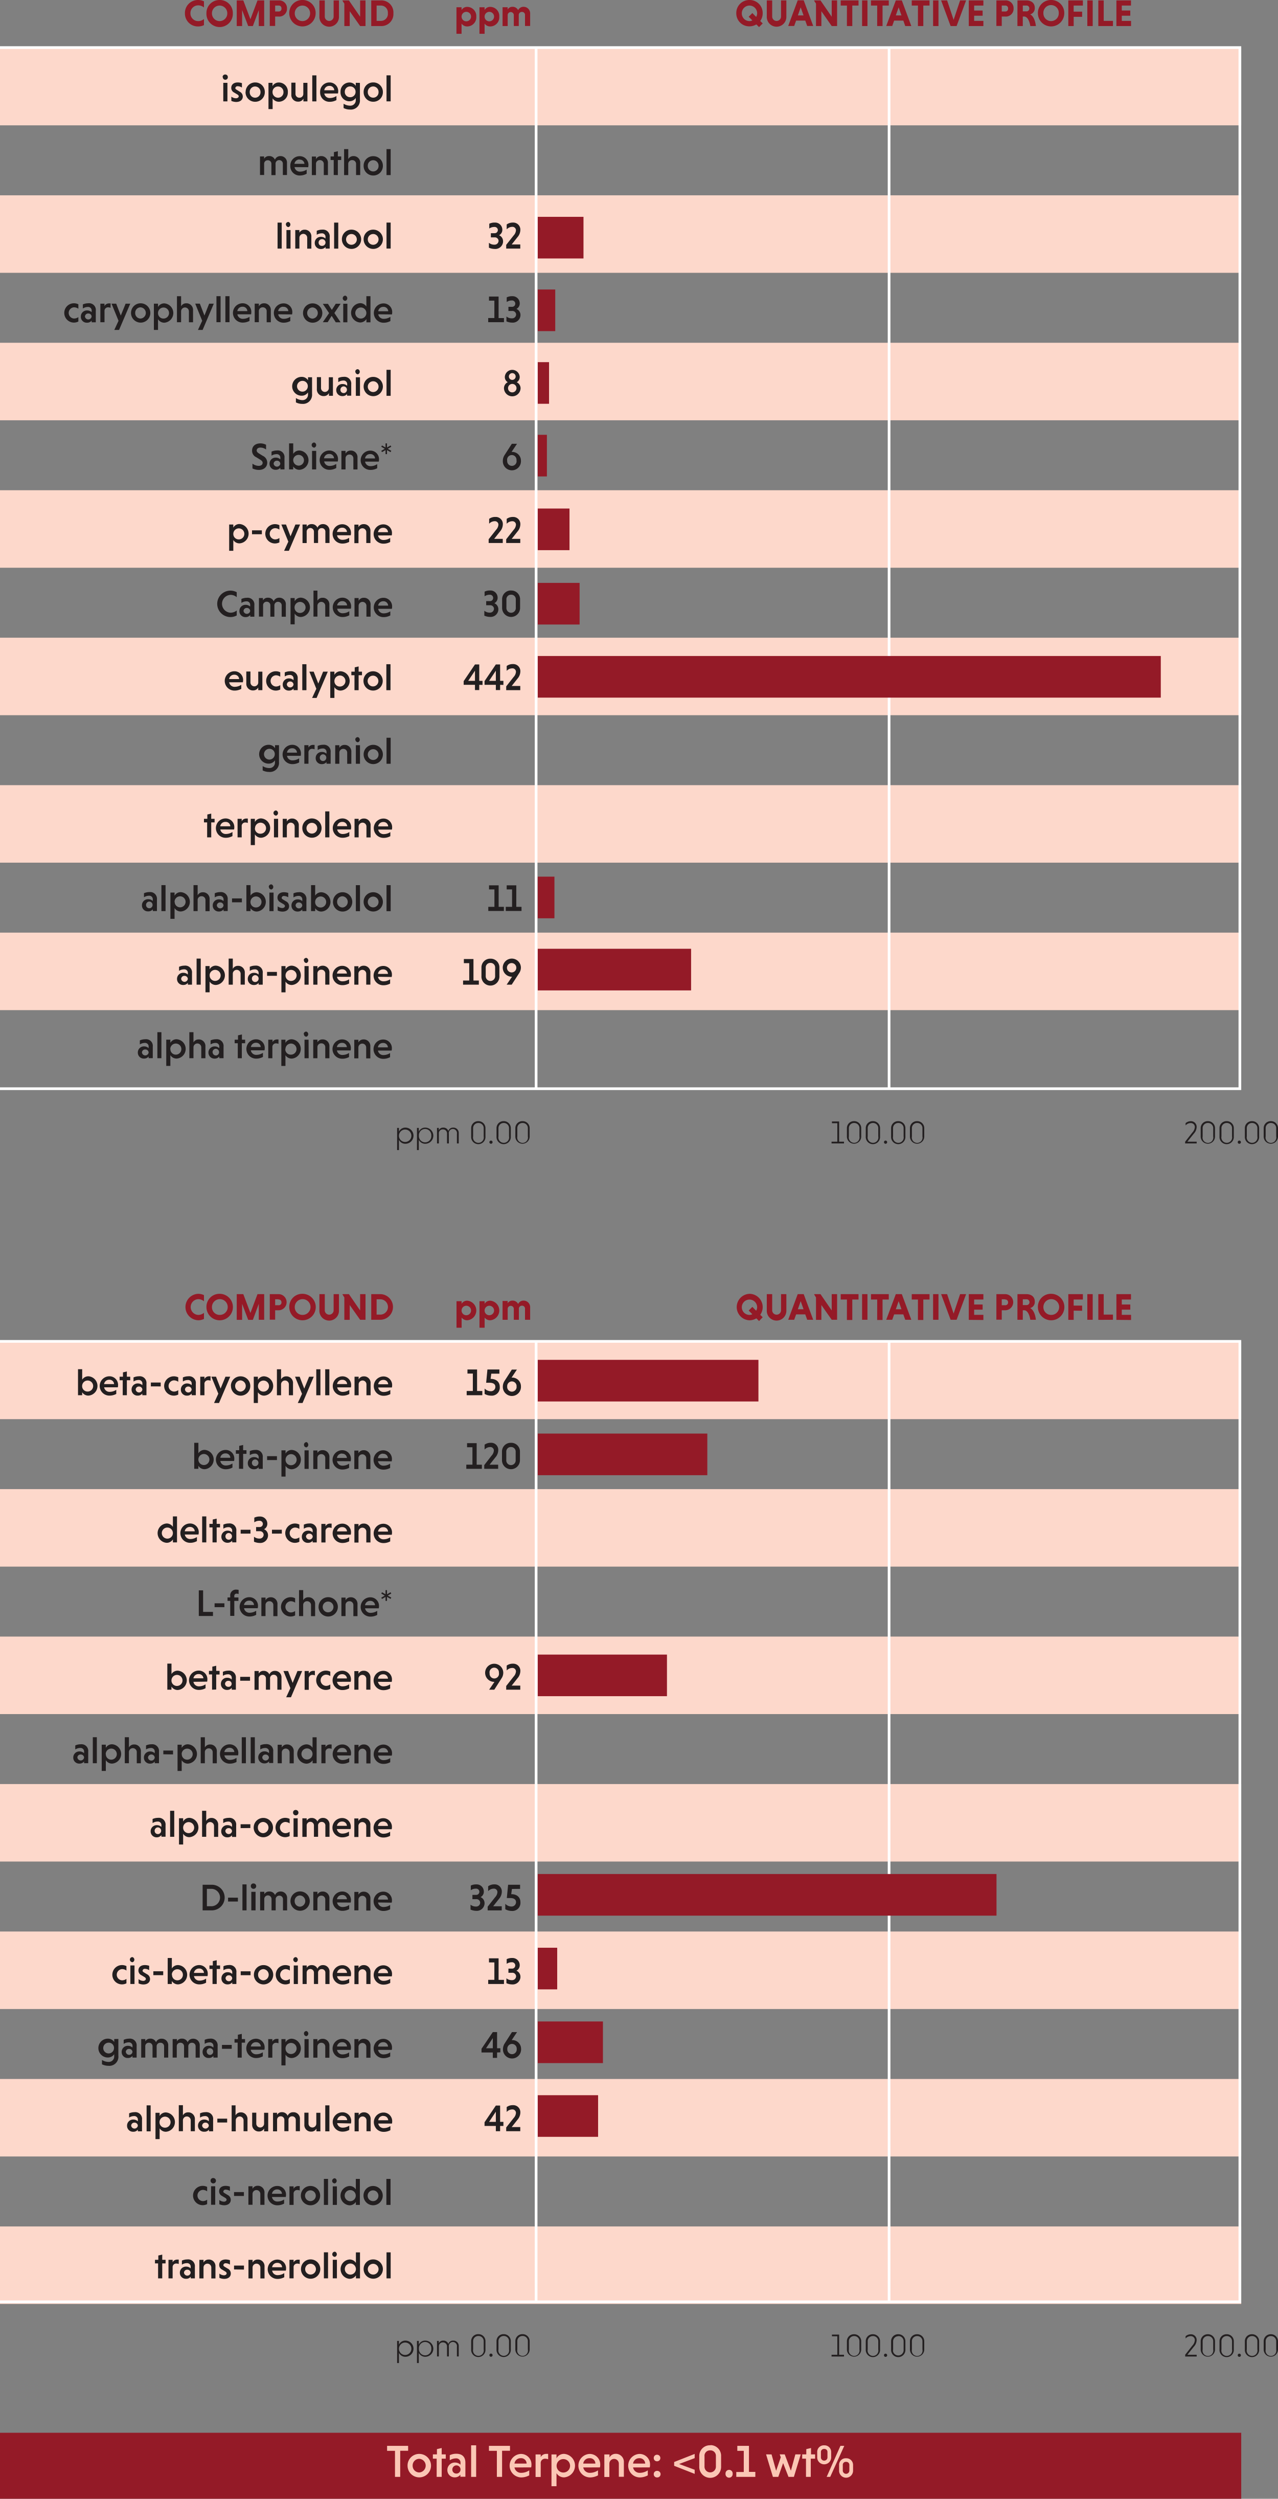 <svg id="Layer_1" data-name="Layer 1" xmlns="http://www.w3.org/2000/svg" viewBox="0 0 475.07 928.58"><rect x="0" y="0" width="475.07" height="928.58" fill="#808080" stroke="none"/><defs><style>.cls-1{fill:#941a27;}.cls-2{fill:#231f20;}.cls-3{fill:#fdd8cb;}.cls-4{fill:none;stroke:#fff;}.cls-5{isolation:isolate;}.cls-6{fill:#fbc7b5;}</style></defs><title>Good-Day-Terp-3B</title><polygon class="cls-1" points="0 904.05 0 928.58 461.4 928.58 461.4 904.05 0 904.05 0 904.05"/><path class="cls-2" d="M440.54,427h4.3v-.65h-3.46l2.4-3a3.79,3.79,0,0,0,1.05-2.44,2.1,2.1,0,0,0-2-2.17h-.25a2.84,2.84,0,0,0-1.86.73v.83a2.47,2.47,0,0,1,1.84-.87,1.47,1.47,0,0,1,1.59,1.34v.2a3.29,3.29,0,0,1-.94,2l-2.64,3.37Zm8.44-7.6a1.9,1.9,0,0,1,2,1.79v3.21a2,2,0,0,1-3.92.8,2.15,2.15,0,0,1,0-.8v-3a1.9,1.9,0,0,1,1.79-2H449Zm0-.68a2.59,2.59,0,0,0-2.65,2.53v3.19a2.66,2.66,0,0,0,5.32,0h0v-3.05a2.6,2.6,0,0,0-2.53-2.67Zm7,.68a1.91,1.91,0,0,1,2,1.82v3.18a2,2,0,0,1-3.93.75,1.89,1.89,0,0,1,0-.75v-3a1.91,1.91,0,0,1,1.82-2H456Zm0-.68a2.58,2.58,0,0,0-2.65,2.51v3.21a2.66,2.66,0,1,0,5.31.33,1.82,1.82,0,0,0,0-.33v-3.05a2.6,2.6,0,0,0-2.51-2.67Zm4.12,7.81a.59.59,0,1,0,.59-.59h0a.57.57,0,0,0-.58.56Zm5.3-7.13a1.91,1.91,0,0,1,2,1.82v3.18a2,2,0,0,1-3.93.75,1.89,1.89,0,0,1,0-.75v-3a1.91,1.91,0,0,1,1.82-2h.11Zm0-.68a2.58,2.58,0,0,0-2.65,2.51v3.21a2.66,2.66,0,1,0,5.31.33,1.82,1.82,0,0,0,0-.33v-3.05a2.6,2.6,0,0,0-2.51-2.67Zm7,.68a1.91,1.91,0,0,1,2,1.82v3.18a2,2,0,0,1-3.92.8,2.15,2.15,0,0,1,0-.8v-3a1.9,1.9,0,0,1,1.79-2h.13Zm0-.68a2.59,2.59,0,0,0-2.65,2.53v3.19a2.66,2.66,0,1,0,5.32,0h0v-3.05a2.6,2.6,0,0,0-2.53-2.67Z" transform="translate(0 -2.08)"/><path class="cls-2" d="M440.54,877.8h4.3v-.65h-3.46l2.4-3a3.79,3.79,0,0,0,1.05-2.44,2.1,2.1,0,0,0-2-2.17h-.25a2.84,2.84,0,0,0-1.86.73v.83a2.47,2.47,0,0,1,1.84-.87,1.47,1.47,0,0,1,1.59,1.34v.2a3.29,3.29,0,0,1-.94,2l-2.64,3.37v.64Zm8.44-7.6a1.9,1.9,0,0,1,2,1.79v3.21a2,2,0,0,1-3.92.8,2.15,2.15,0,0,1,0-.8v-3a1.9,1.9,0,0,1,1.79-2H449Zm0-.68a2.59,2.59,0,0,0-2.65,2.53v3.14a2.66,2.66,0,1,0,5.32,0h0v-3a2.6,2.6,0,0,0-2.53-2.67Zm7,.68a1.91,1.91,0,0,1,2,1.82v3.18a2,2,0,0,1-3.93.75,1.89,1.89,0,0,1,0-.75v-3a1.91,1.91,0,0,1,1.82-2H456Zm0-.68a2.58,2.58,0,0,0-2.65,2.51v3.16a2.66,2.66,0,1,0,5.31.33,1.82,1.82,0,0,0,0-.33v-3a2.6,2.6,0,0,0-2.51-2.67Zm4.12,7.81a.59.59,0,1,0,.59-.59h0a.57.57,0,0,0-.58.56Zm5.3-7.13a1.91,1.91,0,0,1,2,1.82v3.18a2,2,0,0,1-3.93.75,1.89,1.89,0,0,1,0-.75v-3a1.91,1.91,0,0,1,1.82-2h.11Zm0-.68a2.58,2.58,0,0,0-2.65,2.51v3.16a2.66,2.66,0,1,0,5.31.33,1.82,1.82,0,0,0,0-.33v-3a2.6,2.6,0,0,0-2.51-2.67Zm7,.68a1.91,1.91,0,0,1,2,1.82v3.18a2,2,0,0,1-3.92.8,2.15,2.15,0,0,1,0-.8v-3a1.9,1.9,0,0,1,1.79-2h.13Zm0-.68a2.59,2.59,0,0,0-2.65,2.53v3.14a2.66,2.66,0,1,0,5.32,0h0v-3a2.6,2.6,0,0,0-2.53-2.67Z" transform="translate(0 -2.08)"/><polygon class="cls-3" points="0 127.38 0 156.18 461.4 156.18 461.4 127.38 0 127.38 0 127.38"/><polygon class="cls-3" points="0 17.78 0 46.58 461.4 46.58 461.4 17.78 0 17.78 0 17.78"/><polygon class="cls-3" points="0 72.58 0 101.38 461.4 101.38 461.4 72.58 0 72.58 0 72.58"/><polygon class="cls-3" points="0 182.18 0 210.98 461.4 210.98 461.4 182.18 0 182.18 0 182.18"/><polygon class="cls-3" points="0 236.98 0 265.78 461.4 265.78 461.4 236.98 0 236.98 0 236.98"/><polygon class="cls-3" points="0 291.78 0 320.58 461.4 320.58 461.4 291.78 0 291.78 0 291.78"/><polygon class="cls-3" points="0 346.58 0 375.38 461.4 375.38 461.4 346.58 0 346.58 0 346.58"/><polygon class="cls-3" points="0 608.18 0 636.98 461.4 636.98 461.4 608.18 0 608.18 0 608.18"/><polygon class="cls-3" points="0 498.58 0 527.38 461.4 527.38 461.4 498.58 0 498.58 0 498.58"/><polygon class="cls-3" points="0 553.38 0 582.18 461.4 582.18 461.4 553.38 0 553.38 0 553.38"/><polygon class="cls-3" points="0 662.98 0 691.78 461.4 691.78 461.4 662.98 0 662.98 0 662.98"/><polygon class="cls-3" points="0 717.78 0 746.58 461.4 746.58 461.4 717.78 0 717.78 0 717.78"/><polygon class="cls-3" points="0 772.58 0 801.38 461.4 801.38 461.4 772.58 0 772.58 0 772.58"/><polygon class="cls-3" points="0 827.38 0 856.18 461.4 856.18 461.4 827.38 0 827.38 0 827.38"/><path class="cls-4" d="M0,406.66H461.4m-.5-.5V20.26M199.29,406.16V20.26M330.5,406.16V20.26M0,19.76H461.4" transform="translate(0 -2.08)"/><path class="cls-2" d="M52,390.2a3.43,3.43,0,0,1,1.81-.55,1.31,1.31,0,0,1,1.44,1.15,1.77,1.77,0,0,1,0,.23v.57a2.35,2.35,0,0,0-1.65-.66,2.24,2.24,0,0,0-2.36,2.12v.13a2.18,2.18,0,0,0,2.1,2.27,1.77,1.77,0,0,0,.23,0,2.07,2.07,0,0,0,1.68-.78v.63h1.54v-4.26a2.48,2.48,0,0,0-2.17-2.77,2.29,2.29,0,0,0-.64,0,4.93,4.93,0,0,0-2,.43v1.49Zm.76,3A1.17,1.17,0,0,1,54,392.08a1.2,1.2,0,0,1,1.25,1.12,1.25,1.25,0,0,1-2.48,0ZM60,385.66H58.5v9.66H60v-9.66Zm3.3,2.77H61.8v9.76h1.53v-4a2.68,2.68,0,0,0,2.36,1.27,3.6,3.6,0,0,0,0-7.18,2.59,2.59,0,0,0-2.36,1.34v-1.2Zm0,3.45A2.06,2.06,0,1,1,65.4,394,2,2,0,0,1,63.34,392Zm8.58-6.22H70.39v9.66h1.53v-4.06a1.45,1.45,0,1,1,2.9.08h0v4h1.54V391a2.46,2.46,0,0,0-2.25-2.65h-.25a2.11,2.11,0,0,0-1.94,1.12v-3.77Zm6.39,4.55a3.4,3.4,0,0,1,1.8-.55,1.3,1.3,0,0,1,1.44,1.14,1,1,0,0,1,0,.24v.57a2.35,2.35,0,0,0-1.65-.66,2.26,2.26,0,0,0-2.37,2.13v.12a2.2,2.2,0,0,0,2.12,2.27h.22a2.07,2.07,0,0,0,1.68-.78v.63H83.1v-4.26a2.51,2.51,0,0,0-2.19-2.78,2.66,2.66,0,0,0-.63,0,4.93,4.93,0,0,0-2,.43v1.49Zm.75,3a1.25,1.25,0,0,1,1.1-1.38,1.25,1.25,0,0,1,.28,2.48H80.3A1.18,1.18,0,0,1,79.06,393.21Zm10.87,2.12v-5.57h1.24v-1.32H89.93V386.5l-1.46.33v1.61H87.23v1.32h1.16v5.57Zm8.43-2.93a3.46,3.46,0,0,0,.09-.78,3.2,3.2,0,0,0-3.08-3.32h-.19a3.59,3.59,0,1,0,.08,7.18,5.15,5.15,0,0,0,2.52-.63v-1.52a4.36,4.36,0,0,1-2.4.75,2,2,0,0,1-2.1-1.68Zm-3.19-2.81a1.69,1.69,0,0,1,1.8,1.58v0H93.26A1.86,1.86,0,0,1,95.17,389.59Zm6.08-1.15H99.72v6.89h1.53v-4.06a1.34,1.34,0,0,1,1.2-1.46h.15a2.39,2.39,0,0,1,.92.18v-1.64H103a1.88,1.88,0,0,0-1.7,1v-.9Zm4.9,0h-1.53v9.76h1.53v-4a2.68,2.68,0,0,0,2.36,1.27,3.6,3.6,0,0,0,0-7.18,2.59,2.59,0,0,0-2.36,1.34v-1.2Zm0,3.45a2.06,2.06,0,1,1,2,2.11,2,2,0,0,1-2.06-1.94v-.17Zm8.59-3.45H113.2v6.89h1.54Zm-1.72-2.1a.93.93,0,0,0,.91,1h0a1,1,0,0,0,.64-1.26,1,1,0,0,0-.64-.64.94.94,0,0,0-1,.93v0Zm5,2.1h-1.54v6.89H118v-4.06a1.4,1.4,0,0,1,1.31-1.47h.13a1.42,1.42,0,0,1,1.47,1.35,1.34,1.34,0,0,1,0,.2v4h1.54V391a2.46,2.46,0,0,0-2.25-2.65h-.26A2.08,2.08,0,0,0,118,389.4v-1Zm12.35,4a3.47,3.47,0,0,0,.1-.78,3.2,3.2,0,0,0-3.08-3.32h-.2a3.59,3.59,0,0,0,.08,7.18,5.15,5.15,0,0,0,2.52-.63v-1.52a4.36,4.36,0,0,1-2.4.75,2,2,0,0,1-2.1-1.68Zm-3.19-2.81a1.69,1.69,0,0,1,1.8,1.58v0h-3.71A1.86,1.86,0,0,1,127.18,389.63Zm6.08-1.15h-1.53v6.89h1.53v-4.06a1.45,1.45,0,0,1,2.9.08h0v4h1.54V391a2.44,2.44,0,0,0-2.23-2.65h-.27a2.1,2.1,0,0,0-1.94,1.12Zm12.35,4a2.93,2.93,0,0,0,.1-.78,3.2,3.2,0,0,0-3.08-3.32h-.19a3.59,3.59,0,1,0,.08,7.18h0a5.15,5.15,0,0,0,2.52-.63v-1.52a4.4,4.4,0,0,1-2.41.75,2,2,0,0,1-2.1-1.68Zm-3.19-2.81a1.69,1.69,0,0,1,1.81,1.56v.06h-3.71A1.85,1.85,0,0,1,142.42,389.67Z" transform="translate(0 -2.08)"/><path class="cls-2" d="M66.58,362.85a3.43,3.43,0,0,1,1.81-.55,1.31,1.31,0,0,1,1.44,1.15,1.77,1.77,0,0,1,0,.23v.57a2.35,2.35,0,0,0-1.65-.66,2.26,2.26,0,0,0-2.37,2.13v.12a2.2,2.2,0,0,0,2.12,2.27h.22a2.07,2.07,0,0,0,1.68-.78V368h1.54v-4.3a2.5,2.5,0,0,0-2.19-2.77,2.15,2.15,0,0,0-.62,0,4.93,4.93,0,0,0-2,.43v1.49Zm.76,3a1.17,1.17,0,0,1,1.23-1.12,1.2,1.2,0,0,1,1.25,1.12,1.25,1.25,0,0,1-2.48,0Zm7.28-7.54H73.08V368h1.54v-9.7Zm3.3,2.77H76.38v9.76h1.54v-4a2.7,2.7,0,0,0,2.35,1.27,3.6,3.6,0,0,0,0-7.18,2.6,2.6,0,0,0-2.35,1.34v-1.2Zm0,3.45A2.05,2.05,0,1,1,80,366.6a2,2,0,0,1-2.06-1.94v-.14Zm8.58-6.22H85V368h1.54v-4.1a1.45,1.45,0,1,1,2.9.08h0v4H91v-4.37A2.46,2.46,0,0,0,88.73,361h-.25a2.11,2.11,0,0,0-1.94,1.12V358.3Zm6.39,4.55a3.4,3.4,0,0,1,1.8-.55,1.3,1.3,0,0,1,1.44,1.14,1,1,0,0,1,0,.24v.57a2.34,2.34,0,0,0-1.66-.66,2.24,2.24,0,0,0-2.36,2.12v.13a2.18,2.18,0,0,0,2.1,2.27h.23a2.09,2.09,0,0,0,1.69-.78V368h1.53v-4.3a2.48,2.48,0,0,0-2.17-2.77,2.29,2.29,0,0,0-.64,0,4.93,4.93,0,0,0-2,.43v1.49Zm.75,3a1.25,1.25,0,0,1,1.1-1.38A1.25,1.25,0,0,1,95,367h-.14A1.18,1.18,0,0,1,93.64,365.86Zm9.3-1.16v-1.44H99.28v1.44Zm3.2-3.61h-1.53v9.76h1.53v-4a2.68,2.68,0,0,0,2.36,1.27,3.6,3.6,0,0,0,0-7.18,2.59,2.59,0,0,0-2.36,1.34v-1.2Zm0,3.45a2.06,2.06,0,1,1,2.06,2.08,2,2,0,0,1-2.06-1.94Zm8.59-3.45h-1.54V368h1.54v-6.91ZM113,359a.93.93,0,0,0,.91.95h0a1,1,0,0,0,.64-1.26,1,1,0,0,0-.64-.64.93.93,0,0,0-1,.93v0Zm5,2.1h-1.54V368H118v-4.1a1.4,1.4,0,0,1,1.31-1.47h.13a1.42,1.42,0,0,1,1.47,1.35,1.34,1.34,0,0,1,0,.2v4h1.54v-4.37a2.46,2.46,0,0,0-2.25-2.65h-.26a2.09,2.09,0,0,0-1.93,1.12v-1Zm12.35,4a3.47,3.47,0,0,0,.1-.78,3.2,3.2,0,0,0-3.08-3.32h-.2a3.59,3.59,0,0,0,.08,7.18h0a5.15,5.15,0,0,0,2.52-.63V366a4.36,4.36,0,0,1-2.4.75,2,2,0,0,1-2.1-1.68Zm-3.19-2.81a1.69,1.69,0,0,1,1.8,1.58v0h-3.71A1.86,1.86,0,0,1,127.16,362.29Zm6.08-1.15h-1.53V368h1.53v-4.1a1.45,1.45,0,0,1,2.9.08v4h1.54v-4.37a2.44,2.44,0,0,0-2.23-2.65h-.27a2.1,2.1,0,0,0-1.94,1.12v-.93Zm12.35,4a2.93,2.93,0,0,0,.1-.78,3.2,3.2,0,0,0-3.08-3.32h-.19a3.59,3.59,0,0,0,.08,7.18,5.15,5.15,0,0,0,2.52-.63V366a4.4,4.4,0,0,1-2.41.75,2,2,0,0,1-2.1-1.68Zm-3.19-2.81a1.69,1.69,0,0,1,1.81,1.56V364H140.5A1.85,1.85,0,0,1,142.4,362.33Z" transform="translate(0 -2.08)"/><path class="cls-2" d="M53.55,335.5a3.4,3.4,0,0,1,1.8-.55,1.3,1.3,0,0,1,1.44,1.14,1,1,0,0,1,0,.24v.57a2.34,2.34,0,0,0-1.66-.66,2.24,2.24,0,0,0-2.36,2.12v.13a2.18,2.18,0,0,0,2.1,2.27h.23A2.09,2.09,0,0,0,56.8,340v.63h1.54v-4.26a2.51,2.51,0,0,0-2.19-2.78,2.66,2.66,0,0,0-.63,0,4.93,4.93,0,0,0-2,.43v1.49Zm.75,3a1.25,1.25,0,0,1,1.1-1.38,1.25,1.25,0,0,1,.28,2.48h-.14A1.18,1.18,0,0,1,54.3,338.5ZM61.58,331H60v9.66h1.54V331Zm3.31,2.77H63.35v9.76h1.54v-4a2.67,2.67,0,0,0,2.35,1.27,3.6,3.6,0,0,0,0-7.18,2.55,2.55,0,0,0-2.35,1.34v-1.2Zm0,3.45A2.05,2.05,0,1,1,67,339.26a2,2,0,0,1-2.06-1.94ZM73.47,331H71.93v9.66h1.54v-4.06a1.4,1.4,0,0,1,1.31-1.47h.14a1.41,1.41,0,0,1,1.46,1.36,1.21,1.21,0,0,1,0,.19v4h1.54v-4.37a2.46,2.46,0,0,0-2.25-2.65H75.4a2.11,2.11,0,0,0-1.93,1.12V331Zm6.38,4.55a3.43,3.43,0,0,1,1.81-.55,1.31,1.31,0,0,1,1.44,1.15,1.77,1.77,0,0,1,0,.23v.57a2.35,2.35,0,0,0-1.65-.66,2.26,2.26,0,0,0-2.37,2.13v.12a2.2,2.2,0,0,0,2.12,2.27h.22A2.07,2.07,0,0,0,83.1,340v.63h1.54v-4.26a2.5,2.5,0,0,0-2.19-2.77,2.15,2.15,0,0,0-.62,0,4.93,4.93,0,0,0-2,.43v1.49Zm.76,3a1.17,1.17,0,0,1,1.23-1.12,1.2,1.2,0,0,1,1.25,1.12,1.25,1.25,0,0,1-2.48,0Zm9.3-1.16v-1.44H86.25v1.44Zm3.2,2.16a2.73,2.73,0,0,0,2.37,1.27,3.6,3.6,0,0,0,0-7.18,2.72,2.72,0,0,0-2.35,1.26V331H91.59v9.66h1.54v-1.12Zm0-2.33a2.05,2.05,0,1,1,2.06,2.09,2,2,0,0,1-2.06-1.94Zm8.58-3.44h-1.54v6.89h1.54Zm-1.72-2.1a.94.94,0,0,0,.93.95h0a1,1,0,0,0,.64-1.26,1,1,0,0,0-.64-.64.94.94,0,0,0-1,.93v0Zm7.21,2.24a5.13,5.13,0,0,0-1.6-.28c-1.56,0-2.43.83-2.43,2a1.88,1.88,0,0,0,1,1.71l1.18.7c.43.25.59.48.59.76s-.34.71-1,.71a2.92,2.92,0,0,1-1.7-.64v1.58a4.57,4.57,0,0,0,1.79.39c1.55,0,2.46-.84,2.46-2a2,2,0,0,0-1.15-1.82l-1.1-.66c-.34-.21-.52-.36-.52-.65a.81.81,0,0,1,.9-.68,3.05,3.05,0,0,1,1.55.49v-1.55Zm1.95,1.64a3.4,3.4,0,0,1,1.8-.55,1.3,1.3,0,0,1,1.44,1.14,1,1,0,0,1,0,.24v.57a2.34,2.34,0,0,0-1.66-.66,2.24,2.24,0,0,0-2.36,2.12v.13a2.18,2.18,0,0,0,2.1,2.27,1.77,1.77,0,0,0,.23,0,2.09,2.09,0,0,0,1.69-.78v.63h1.53v-4.26a2.48,2.48,0,0,0-2.17-2.77,2.29,2.29,0,0,0-.64,0,4.93,4.93,0,0,0-2,.43v1.49Zm.75,3a1.17,1.17,0,0,1,1.23-1.12,1.2,1.2,0,0,1,1.25,1.12,1.25,1.25,0,0,1-2.48,0Zm7.27,1a2.68,2.68,0,0,0,2.36,1.27,3.6,3.6,0,0,0,0-7.18,2.67,2.67,0,0,0-2.35,1.26V331h-1.54v9.66h1.54v-1.14Zm0-2.33a2.05,2.05,0,1,1,2.06,2.09,2,2,0,0,1-2.06-1.94Zm6.62,0a3.59,3.59,0,1,0,3.6-3.58h0a3.53,3.53,0,0,0-3.58,3.5Zm1.55,0a2,2,0,0,1,1.92-2.08h.08a2.09,2.09,0,0,1,0,4.17,2.05,2.05,0,0,1-2-2.09Zm8.5-6.21h-1.54v9.66h1.54V331Zm1.35,6.21a3.58,3.58,0,1,0,3.58-3.58h0a3.53,3.53,0,0,0-3.58,3.5Zm1.55,0a2,2,0,1,1,0,.09v-.09Zm8.5-6.21h-1.54v9.66h1.54V331Z" transform="translate(0 -2.08)"/><path class="cls-2" d="M78.52,313.26v-5.57h1.25v-1.32H78.52v-1.94l-1.45.33v1.61H75.82v1.32H77v5.57ZM87,310.33a2.93,2.93,0,0,0,.1-.78A3.2,3.2,0,0,0,84,306.23h-.2a3.59,3.59,0,1,0,.09,7.18,5.15,5.15,0,0,0,2.52-.63v-1.52A4.4,4.4,0,0,1,84,312a2,2,0,0,1-2.1-1.68Zm-3.19-2.81a1.69,1.69,0,0,1,1.81,1.56v.06H81.86A1.85,1.85,0,0,1,83.76,307.52Zm6.09-1.15H88.31v6.89h1.54V309.2a1.31,1.31,0,0,1,1.34-1.47,2.48,2.48,0,0,1,.93.18v-1.64h-.58a1.85,1.85,0,0,0-1.69,1v-.9Zm4.9,0H93.21v9.76h1.54v-4a2.67,2.67,0,0,0,2.35,1.27,3.6,3.6,0,0,0,0-7.18,2.55,2.55,0,0,0-2.35,1.34v-1.2Zm0,3.45a2.05,2.05,0,1,1,2.06,2.08A2,2,0,0,1,94.75,310Zm8.58-3.45h-1.54v6.89h1.54Zm-1.72-2.1a1,1,0,0,0,1,.9,1,1,0,0,0,0-1.9.93.93,0,0,0-1,.91Zm5,2.1H105.1v6.89h1.53V309.2a1.45,1.45,0,1,1,2.9.08h0v4h1.54v-4.37a2.46,2.46,0,0,0-2.25-2.65h-.25a2.1,2.1,0,0,0-1.94,1.12v-1Zm5.72,3.44a3.58,3.58,0,1,0,3.58-3.58h0a3.53,3.53,0,0,0-3.58,3.5Zm1.55,0a2,2,0,1,1,0,.09Zm8.5-6.21h-1.54v9.66h1.54Zm8,6.73a3.47,3.47,0,0,0,.1-.78,3.2,3.2,0,0,0-3.08-3.32h-.2a3.59,3.59,0,0,0,.08,7.18h0a5.15,5.15,0,0,0,2.52-.63v-1.52a4.36,4.36,0,0,1-2.4.75,2,2,0,0,1-2.1-1.68Zm-3.19-2.81a1.69,1.69,0,0,1,1.8,1.58v0h-3.71A1.86,1.86,0,0,1,127.19,307.52Zm6.08-1.15h-1.53v6.89h1.53V309.2a1.45,1.45,0,1,1,2.9.08h0v4h1.54v-4.37a2.44,2.44,0,0,0-2.23-2.65h-.27a2.1,2.1,0,0,0-1.94,1.12v-1Zm12.35,4a2.93,2.93,0,0,0,.1-.78,3.2,3.2,0,0,0-3.08-3.32h-.19a3.59,3.59,0,0,0,.08,7.18h0a5.15,5.15,0,0,0,2.52-.63V311.3a4.4,4.4,0,0,1-2.41.75,2,2,0,0,1-2.1-1.68Zm-3.19-2.81a1.69,1.69,0,0,1,1.81,1.56v.06h-3.71A1.85,1.85,0,0,1,142.43,307.56Z" transform="translate(0 -2.08)"/><path class="cls-2" d="M102.23,279v1.12a2.75,2.75,0,0,0-2.4-1.26,3.5,3.5,0,1,0,0,7h0a2.79,2.79,0,0,0,2.38-1.23v.8a2,2,0,0,1-1.93,2.07H100a4.49,4.49,0,0,1-2.36-.73v1.61a5.22,5.22,0,0,0,2.36.56,3.38,3.38,0,0,0,3.71-3,3.64,3.64,0,0,0,0-.66V279Zm-.09,3.35a2,2,0,1,1-2-2,1.94,1.94,0,0,1,2,1.88Zm9.63.61a2.93,2.93,0,0,0,.1-.78,3.2,3.2,0,0,0-3.08-3.32h-.19a3.59,3.59,0,0,0,.08,7.18,5.15,5.15,0,0,0,2.52-.63v-1.52a4.4,4.4,0,0,1-2.41.75,2,2,0,0,1-2.1-1.68Zm-3.19-2.81a1.69,1.69,0,0,1,1.81,1.56v.06h-3.71A1.85,1.85,0,0,1,108.58,280.15Zm6.09-1.15h-1.54v6.89h1.54v-4.06a1.31,1.31,0,0,1,1.34-1.47,2.44,2.44,0,0,1,.93.18V278.9h-.58a1.85,1.85,0,0,0-1.69,1V279Zm3.46,1.78a3.4,3.4,0,0,1,1.8-.55,1.3,1.3,0,0,1,1.44,1.14,1,1,0,0,1,0,.24v.57a2.34,2.34,0,0,0-1.66-.66,2.24,2.24,0,0,0-2.36,2.12v.13a2.2,2.2,0,0,0,2.12,2.27h.22a2.1,2.1,0,0,0,1.68-.78v.63h1.54v-4.26a2.51,2.51,0,0,0-2.19-2.78,2.66,2.66,0,0,0-.63,0,4.93,4.93,0,0,0-2,.43v1.49Zm.75,3a1.25,1.25,0,0,1,1.1-1.38,1.25,1.25,0,0,1,.28,2.48h-.14A1.18,1.18,0,0,1,118.88,283.78Zm7.27-4.77h-1.54v6.89h1.54v-4.06a1.4,1.4,0,0,1,1.31-1.47h.13a1.42,1.42,0,0,1,1.47,1.35,1.34,1.34,0,0,1,0,.2v4h1.54v-4.37a2.46,2.46,0,0,0-2.25-2.65h-.26a2.09,2.09,0,0,0-1.93,1.12Zm7.67,0h-1.54v6.89h1.54V279Zm-1.72-2.1a1,1,0,0,0,.88,1h.07a1,1,0,0,0,.64-1.26,1,1,0,0,0-.64-.64.94.94,0,0,0-1,.93v0Zm3.07,5.54a3.58,3.58,0,1,0,3.58-3.58h0a3.54,3.54,0,0,0-3.58,3.5Zm1.55,0a2,2,0,1,1,0,.09v-.09Zm8.5-6.21h-1.54v9.66h1.54Z" transform="translate(0 -2.08)"/><path class="cls-2" d="M90.27,255.63a3.47,3.47,0,0,0,.1-.78,3.22,3.22,0,0,0-3.1-3.32h-.18a3.59,3.59,0,1,0,.09,7.18h0a5.11,5.11,0,0,0,2.51-.63v-1.52a4.36,4.36,0,0,1-2.4.75,2,2,0,0,1-2.1-1.68Zm-3.19-2.81a1.68,1.68,0,0,1,1.8,1.55v.07H85.17A1.86,1.86,0,0,1,87.08,252.82ZM96,258.56h1.53v-6.89H96v4.06a1.45,1.45,0,0,1-2.9-.1h0v-4H91.56V256a2.46,2.46,0,0,0,2.25,2.65h.25A2.1,2.1,0,0,0,96,257.55v1Zm8.18-1.89a2.73,2.73,0,0,1-1.65.53,2.09,2.09,0,0,1,0-4.17,2.8,2.8,0,0,1,1.65.53v-1.65a3.77,3.77,0,0,0-1.65-.38,3.59,3.59,0,1,0,0,7.18h0a3.65,3.65,0,0,0,1.65-.4Zm1.69-3.22a3.43,3.43,0,0,1,1.81-.55,1.31,1.31,0,0,1,1.44,1.15,1.77,1.77,0,0,1,0,.23v.57a2.35,2.35,0,0,0-1.65-.66,2.26,2.26,0,0,0-2.37,2.13v.12a2.2,2.2,0,0,0,2.12,2.27,1.61,1.61,0,0,0,.22,0,2.07,2.07,0,0,0,1.68-.78v.63h1.54V254.3a2.5,2.5,0,0,0-2.19-2.77,2.15,2.15,0,0,0-.62,0,4.93,4.93,0,0,0-2,.43v1.49Zm.76,3a1.17,1.17,0,0,1,1.23-1.12,1.2,1.2,0,0,1,1.25,1.12,1.25,1.25,0,0,1-2.48,0Zm7.28-7.54h-1.54v9.66h1.54V248.9Zm2,12.53h1.78l4.16-9.76h-1.74l-1.79,4.42-1.71-4.42H115l2.59,6.36-1.57,3.4Zm8.4-9.76h-1.54v9.76h1.54v-4a2.7,2.7,0,0,0,2.35,1.27,3.6,3.6,0,0,0,0-7.18,2.6,2.6,0,0,0-2.35,1.34v-1.2Zm0,3.45a2.05,2.05,0,1,1,2.06,2.08,2,2,0,0,1-2.06-1.94Zm9,3.44V253h1.25v-1.32h-1.25v-1.94l-1.45.33v1.61h-1.25V253h1.16v5.57Zm1.8-3.45a3.58,3.58,0,1,0,3.58-3.58h0a3.54,3.54,0,0,0-3.58,3.5Zm1.55,0a2,2,0,1,1,0,.09v-.09Zm8.5-6.21h-1.54v9.66h1.54V248.9Z" transform="translate(0 -2.08)"/><path class="cls-2" d="M88,228.94a3.59,3.59,0,0,1-2.33.83,3.32,3.32,0,0,1,0-6.63A3.57,3.57,0,0,1,88,224v-1.84a4.91,4.91,0,1,0,0,8.63v-1.85Zm1.78-2.84a3.4,3.4,0,0,1,1.8-.55A1.3,1.3,0,0,1,93,226.69a1,1,0,0,1,0,.24v.57a2.39,2.39,0,0,0-1.66-.66A2.24,2.24,0,0,0,89,229v.13a2.18,2.18,0,0,0,2.1,2.27h.23a2.09,2.09,0,0,0,1.69-.78v.63h1.53V227a2.48,2.48,0,0,0-2.17-2.77,2.29,2.29,0,0,0-.64,0,4.93,4.93,0,0,0-2,.43v1.49Zm.75,3A1.17,1.17,0,0,1,91.76,228,1.2,1.2,0,0,1,93,229.1a1.25,1.25,0,0,1-2.48,0Zm7.27-4.77H96.26v6.89H97.8v-4.16A1.29,1.29,0,0,1,99,225.69h.15A1.31,1.31,0,0,1,100.5,227a1.21,1.21,0,0,1,0,.19v4.06H102v-4.06a1.32,1.32,0,0,1,1.18-1.46h.19a1.31,1.31,0,0,1,1.34,1.28,1.21,1.21,0,0,1,0,.19v4.06h1.54v-4.48A2.38,2.38,0,0,0,104,224.2h-.19a2.13,2.13,0,0,0-2.07,1.33,2.24,2.24,0,0,0-2.17-1.33,2,2,0,0,0-1.82,1v-.88Zm11.69,0H108v9.76h1.54v-4a2.67,2.67,0,0,0,2.35,1.27,3.6,3.6,0,0,0,0-7.18,2.55,2.55,0,0,0-2.35,1.34v-1.2Zm0,3.45a2.05,2.05,0,1,1,2.06,2.08,2,2,0,0,1-2.06-1.94Zm8.58-6.22h-1.54v9.66H118v-4.06a1.45,1.45,0,0,1,2.9.08h0v4h1.54v-4.37a2.46,2.46,0,0,0-2.25-2.65h-.26A2.11,2.11,0,0,0,118,225.3v-3.75Zm12.35,6.73a3.47,3.47,0,0,0,.1-.78,3.2,3.2,0,0,0-3.08-3.32h-.2a3.59,3.59,0,1,0,.08,7.18h0a5.15,5.15,0,0,0,2.52-.63v-1.52a4.36,4.36,0,0,1-2.4.75,2,2,0,0,1-2.1-1.68Zm-3.19-2.81a1.69,1.69,0,0,1,1.8,1.58v0h-3.71A1.86,1.86,0,0,1,127.23,225.48Zm6.08-1.15h-1.53v6.89h1.53v-4.06a1.45,1.45,0,0,1,2.9.08h0v4h1.54v-4.37a2.44,2.44,0,0,0-2.23-2.65h-.27a2.1,2.1,0,0,0-1.94,1.12Zm12.35,4a2.93,2.93,0,0,0,.1-.78,3.2,3.2,0,0,0-3.08-3.32h-.19a3.59,3.59,0,1,0,.08,7.18h0a5.15,5.15,0,0,0,2.52-.63v-1.52a4.4,4.4,0,0,1-2.41.75,2,2,0,0,1-2.1-1.68Zm-3.19-2.81a1.69,1.69,0,0,1,1.81,1.56v.06h-3.71A1.85,1.85,0,0,1,142.47,225.52Z" transform="translate(0 -2.08)"/><path class="cls-2" d="M86.73,197H85.19v9.76h1.54v-4A2.67,2.67,0,0,0,89.08,204a3.6,3.6,0,0,0,0-7.18,2.55,2.55,0,0,0-2.35,1.34Zm0,3.45a2.05,2.05,0,1,1,2,2.08h0a2,2,0,0,1-2-2Zm10.61.16v-1.44H93.68v1.44Zm6.52,1.39a2.73,2.73,0,0,1-1.65.53,2.09,2.09,0,0,1,0-4.17,2.8,2.8,0,0,1,1.65.53v-1.65a3.77,3.77,0,0,0-1.65-.38,3.59,3.59,0,0,0,0,7.18,3.65,3.65,0,0,0,1.65-.4Zm1.75,4.76h1.78l4.16-9.76h-1.74L108,201.39,106.31,197h-1.72l2.59,6.36ZM114,197h-1.54v6.89H114V199.7a1.35,1.35,0,0,1,2.7-.11,1.48,1.48,0,0,1,0,.21v4.06h1.54V199.8a1.32,1.32,0,0,1,1.18-1.46h.19a1.3,1.3,0,0,1,1.34,1.26,1.48,1.48,0,0,1,0,.21v4.06h1.54v-4.48a2.38,2.38,0,0,0-2.22-2.54h-.19a2.13,2.13,0,0,0-2.07,1.33,2.24,2.24,0,0,0-2.17-1.33,2,2,0,0,0-1.82,1V197Zm16.37,4a3.47,3.47,0,0,0,.1-.78,3.2,3.2,0,0,0-3.08-3.32h-.2a3.59,3.59,0,1,0,.08,7.18,5.15,5.15,0,0,0,2.52-.63v-1.52a4.36,4.36,0,0,1-2.4.75,2,2,0,0,1-2.1-1.68Zm-3.19-2.81a1.69,1.69,0,0,1,1.8,1.58v0h-3.71A1.86,1.86,0,0,1,127.18,198.19Zm6.08-1.15h-1.53v6.89h1.53V199.8a1.45,1.45,0,0,1,2.9.08v4h1.54v-4.37a2.44,2.44,0,0,0-2.23-2.65h-.27a2.1,2.1,0,0,0-1.94,1.12V197Zm12.35,4a2.93,2.93,0,0,0,.1-.78,3.2,3.2,0,0,0-3.08-3.32h-.19a3.59,3.59,0,1,0,.08,7.18,5.15,5.15,0,0,0,2.52-.63V202a4.4,4.4,0,0,1-2.41.75,2,2,0,0,1-2.1-1.68Zm-3.19-2.81a1.69,1.69,0,0,1,1.81,1.56v.06h-3.71A1.85,1.85,0,0,1,142.42,198.23Z" transform="translate(0 -2.08)"/><path class="cls-2" d="M98.86,167.34a4.61,4.61,0,0,0-2-.49c-2.31,0-3.15,1.37-3.15,2.64A2.61,2.61,0,0,0,95.27,172l1.48.91c.62.38.88.74.88,1.16,0,.63-.5,1.13-1.47,1.13a3.93,3.93,0,0,1-2.31-.82v1.79a5.6,5.6,0,0,0,2.38.54c2.1,0,3.11-1.3,3.11-2.72a2.79,2.79,0,0,0-1.68-2.53l-1.46-.91c-.51-.32-.78-.66-.78-1.06,0-.63.5-1.08,1.41-1.08a3.52,3.52,0,0,1,2.07.71v-1.73Zm2.1,4.06a3.43,3.43,0,0,1,1.81-.55,1.31,1.31,0,0,1,1.44,1.15,1.77,1.77,0,0,1,0,.23v.57a2.35,2.35,0,0,0-1.65-.66,2.24,2.24,0,0,0-2.36,2.12v.13a2.18,2.18,0,0,0,2.1,2.27h.23a2.07,2.07,0,0,0,1.68-.78v.63h1.54v-4.26a2.48,2.48,0,0,0-2.17-2.77,2.29,2.29,0,0,0-.64,0,4.93,4.93,0,0,0-2,.43v1.49Zm.76,3a1.17,1.17,0,0,1,1.23-1.12,1.2,1.2,0,0,1,1.25,1.12,1.25,1.25,0,0,1-2.48,0Zm7.27,1a2.68,2.68,0,0,0,2.36,1.27,3.6,3.6,0,0,0,0-7.18,2.67,2.67,0,0,0-2.35,1.26v-3.9h-1.54v9.66H109v-1.12Zm0-2.33a2,2,0,1,1,2.05,2.05A2.05,2.05,0,0,1,109,173.07Zm8.58-3.44H116v6.89h1.54v-6.89Zm-1.72-2.1a1,1,0,0,0,1,.9,1,1,0,0,0,0-1.9.93.93,0,0,0-1,.91Zm9.7,6.06a3.47,3.47,0,0,0,.1-.78,3.2,3.2,0,0,0-3.08-3.32h-.2a3.59,3.59,0,1,0,.09,7.18A5.13,5.13,0,0,0,125,176v-1.52a4.36,4.36,0,0,1-2.4.75,2,2,0,0,1-2.1-1.68Zm-3.19-2.81a1.68,1.68,0,0,1,1.8,1.55v.07h-3.71A1.86,1.86,0,0,1,122.36,170.78Zm6.09-1.15h-1.54v6.89h1.54v-4.06a1.39,1.39,0,0,1,1.29-1.47h.15a1.42,1.42,0,0,1,1.47,1.35,1.34,1.34,0,0,1,0,.2v4h1.53v-4.37a2.46,2.46,0,0,0-2.25-2.65h-.25a2.07,2.07,0,0,0-1.93,1.12Zm12.34,4a2.93,2.93,0,0,0,.1-.78,3.2,3.2,0,0,0-3.08-3.32h-.19a3.59,3.59,0,1,0,.08,7.18,5.15,5.15,0,0,0,2.52-.63v-1.52a4.4,4.4,0,0,1-2.41.75,2,2,0,0,1-2.1-1.68Zm-3.19-2.81a1.69,1.69,0,0,1,1.81,1.56v.06H135.7a1.85,1.85,0,0,1,1.9-1.62Zm4.4-3.2-.27.47,1.3.77-1.3.76.27.48,1.31-.76v1.5h.55v-1.5l1.31.76.28-.49-1.32-.75,1.32-.77-.28-.47-1.31.77v-1.54h-.55v1.54Z" transform="translate(0 -2.08)"/><path class="cls-2" d="M114.5,142.27v1.12a2.74,2.74,0,0,0-2.39-1.26,3.5,3.5,0,0,0,0,7,2.79,2.79,0,0,0,2.38-1.23v.8a2,2,0,0,1-1.93,2.07h-.24A4.48,4.48,0,0,1,110,150v1.61a5.09,5.09,0,0,0,2.36.56,3.37,3.37,0,0,0,3.64-3.09,2.91,2.91,0,0,0,0-.59v-6.22Zm-.08,3.35a2,2,0,1,1-2-2,1.94,1.94,0,0,1,2,1.88Zm7.81,3.54h1.53v-6.89h-1.53v4.06a1.45,1.45,0,1,1-2.9-.1v-4h-1.54v4.38a2.46,2.46,0,0,0,2.25,2.65h.24a2.08,2.08,0,0,0,2-1.12v1Zm3.57-5.11a3.43,3.43,0,0,1,1.81-.55,1.31,1.31,0,0,1,1.44,1.15,1.77,1.77,0,0,1,0,.23v.57a2.35,2.35,0,0,0-1.65-.66,2.26,2.26,0,0,0-2.4,2.09V147a2.2,2.2,0,0,0,2.12,2.27h.22a2.07,2.07,0,0,0,1.68-.78v.63h1.54V144.9a2.51,2.51,0,0,0-2.19-2.78,2.66,2.66,0,0,0-.63,0,4.93,4.93,0,0,0-2,.43v1.49Zm.75,3a1.25,1.25,0,0,1,1.1-1.38,1.25,1.25,0,0,1,.28,2.48h-.14a1.19,1.19,0,0,1-1.24-1.14v0Zm7.27-4.77h-1.54v6.89h1.54v-6.9Zm-1.72-2.1a1,1,0,0,0,.88,1h.07a1,1,0,0,0,.64-1.26,1,1,0,0,0-.64-.64.93.93,0,0,0-1,.93v0Zm3.07,5.54a3.58,3.58,0,1,0,3.58-3.58h0a3.54,3.54,0,0,0-3.58,3.5Zm1.55,0a2,2,0,1,1,0,.09v-.09Zm8.5-6.21h-1.54v9.66h1.54V139.5Z" transform="translate(0 -2.08)"/><path class="cls-2" d="M29.13,119.92a2.73,2.73,0,0,1-1.65.53,2.09,2.09,0,0,1,0-4.17,2.8,2.8,0,0,1,1.65.53v-1.65a3.77,3.77,0,0,0-1.65-.38,3.59,3.59,0,0,0,0,7.18,3.65,3.65,0,0,0,1.65-.4Zm1.7-3.22a3.4,3.4,0,0,1,1.8-.55,1.31,1.31,0,0,1,1.44,1.15,1.77,1.77,0,0,1,0,.23v.57a2.35,2.35,0,0,0-1.65-.66,2.24,2.24,0,0,0-2.36,2.12v.13A2.18,2.18,0,0,0,32.12,122a1.22,1.22,0,0,0,.27,0,2.07,2.07,0,0,0,1.68-.78v.63h1.54v-4.3a2.48,2.48,0,0,0-2.17-2.77,2.29,2.29,0,0,0-.64,0,4.93,4.93,0,0,0-2,.43v1.49Zm.75,3a1.17,1.17,0,0,1,1.23-1.12,1.2,1.2,0,0,1,1.25,1.12,1.25,1.25,0,0,1-2.48,0Zm7.27-4.77H37.31v6.89h1.54v-4.07A1.32,1.32,0,0,1,40,116.29h.18a2.48,2.48,0,0,1,.93.18v-1.64h-.58a1.85,1.85,0,0,0-1.69,1v-.89Zm3.64,9.76h1.77l4.16-9.76H46.69l-1.79,4.42-1.71-4.42H41.46l2.6,6.36-1.57,3.4Zm6.21-6.32a3.59,3.59,0,1,0,3.6-3.58h0a3.55,3.55,0,0,0-3.59,3.51Zm1.56,0a2,2,0,0,1,1.92-2.08h.08a2.09,2.09,0,0,1,0,4.17,2,2,0,0,1-2-2Zm8.48-3.44H57.2v9.76h1.54v-4A2.69,2.69,0,0,0,61.09,122a3.6,3.6,0,0,0,0-7.18,2.6,2.6,0,0,0-2.35,1.34v-1.23Zm0,3.45a2.05,2.05,0,1,1,2.06,2.08,2,2,0,0,1-2.06-1.94Zm8.58-6.22H65.78v9.66h1.54v-4.07a1.45,1.45,0,1,1,2.9.08h0v4h1.54v-4.39a2.46,2.46,0,0,0-2.25-2.65h-.25a2.11,2.11,0,0,0-1.94,1.12v-3.75Zm6.22,12.53h1.78l4.15-9.76H77.74L76,119.34l-1.71-4.42H72.57l2.59,6.36-1.57,3.4ZM82,112.15H80.46v9.66H82Zm3.32,0H83.78v9.66h1.54Zm8,6.73a2.93,2.93,0,0,0,.1-.78,3.2,3.2,0,0,0-3.08-3.32h-.2a3.59,3.59,0,0,0,.09,7.18,5.15,5.15,0,0,0,2.52-.63v-1.52a4.4,4.4,0,0,1-2.41.75,2,2,0,0,1-2.1-1.68Zm-3.19-2.81a1.69,1.69,0,0,1,1.81,1.56v.06H88.23A1.85,1.85,0,0,1,90.13,116.07Zm6.09-1.15H94.68v6.89h1.54v-4.06a1.4,1.4,0,0,1,1.31-1.47h.13a1.42,1.42,0,0,1,1.47,1.35,1.34,1.34,0,0,1,0,.2v4h1.54v-4.39a2.46,2.46,0,0,0-2.25-2.65h-.26a2.09,2.09,0,0,0-1.93,1.12v-1Zm12.35,4a3.46,3.46,0,0,0,.09-.78,3.2,3.2,0,0,0-3.08-3.32h-.19a3.59,3.59,0,1,0,0,7.18,5.15,5.15,0,0,0,2.52-.63v-1.56a4.36,4.36,0,0,1-2.4.75,2,2,0,0,1-2.1-1.68Zm-3.19-2.81a1.69,1.69,0,0,1,1.8,1.58v0H103.4a1.86,1.86,0,0,1,1.91-1.62Zm7.26,2.29a3.59,3.59,0,1,0,3.6-3.58h0a3.54,3.54,0,0,0-3.59,3.49Zm1.55,0a2.06,2.06,0,0,1,2-2.08,2.09,2.09,0,0,1,0,4.17A2.05,2.05,0,0,1,114.19,118.4Zm9.16,1.15,1.46,2.3h1.8l-2.31-3.45,2.31-3.44h-1.8l-1.46,2.28L121.91,115H120l2.33,3.44L120,121.81h1.81l1.44-2.3Zm5.78-4.59h-1.54v6.89h1.54V115Zm-1.72-2.1a.94.94,0,0,0,.88,1h.12a1,1,0,0,0,.64-1.26,1,1,0,0,0-.64-.64.94.94,0,0,0-1,.88v0Zm8.78,9h1.52v-9.71h-1.52V116a2.72,2.72,0,0,0-2.35-1.26,3.6,3.6,0,0,0,0,7.18,2.79,2.79,0,0,0,2.37-1.27v1.12Zm0-3.45a2.06,2.06,0,1,1-2.06-2.07,2.06,2.06,0,0,1,2.06,2.07Zm9.5.52a2.93,2.93,0,0,0,.1-.78,3.2,3.2,0,0,0-3.08-3.32h-.19a3.59,3.59,0,1,0,.08,7.18,5.15,5.15,0,0,0,2.52-.63v-1.57a4.4,4.4,0,0,1-2.41.75,2,2,0,0,1-2.1-1.68Zm-3.19-2.81a1.69,1.69,0,0,1,1.81,1.56v.06H140.6A1.85,1.85,0,0,1,142.5,116.12Z" transform="translate(0 -2.08)"/><path class="cls-2" d="M104.72,84.8h-1.54v9.66h1.54Zm3.3,2.77h-1.54v6.89H108V87.57Zm-1.72-2.1a1,1,0,0,0,.88,1h.07a1,1,0,0,0,.64-1.26,1,1,0,0,0-.64-.64.94.94,0,0,0-1,.93v0Zm5,2.1h-1.54v6.89h1.54V90.4a1.45,1.45,0,0,1,2.9.08h0v4h1.54V90.09a2.46,2.46,0,0,0-2.25-2.65h-.25a2.1,2.1,0,0,0-1.94,1.12v-1Zm6.39,1.78a3.4,3.4,0,0,1,1.8-.55,1.3,1.3,0,0,1,1.5,1.07,1.61,1.61,0,0,1,0,.31v.57a2.34,2.34,0,0,0-1.66-.66A2.24,2.24,0,0,0,117,92.21v.13a2.2,2.2,0,0,0,2.12,2.27,1.61,1.61,0,0,0,.22,0,2.1,2.1,0,0,0,1.68-.78v.63h1.54V90.2a2.51,2.51,0,0,0-2.19-2.78,2.66,2.66,0,0,0-.63,0,4.93,4.93,0,0,0-2,.43v1.49Zm.75,3a1.25,1.25,0,0,1,1.1-1.38,1.25,1.25,0,1,1,.28,2.48h-.14A1.18,1.18,0,0,1,118.44,92.35Zm7.28-7.54H124.2v9.66h1.54V84.8ZM127.09,91a3.58,3.58,0,1,0,3.58-3.58h0a3.54,3.54,0,0,0-3.58,3.5Zm1.55,0a2,2,0,1,1,0,.09Zm6.53,0a3.58,3.58,0,1,0,3.58-3.58,3.54,3.54,0,0,0-3.58,3.5V91Zm1.55,0a2,2,0,1,1,0,.09Zm8.5-6.21h-1.54v9.66h1.54V84.8Z" transform="translate(0 -2.08)"/><path class="cls-2" d="M98.19,60.22H96.65v6.89h1.54V63a1.29,1.29,0,0,1,1.21-1.37h.15a1.31,1.31,0,0,1,1.34,1.28,1.21,1.21,0,0,1,0,.19v4.06h1.54V63.05a1.32,1.32,0,0,1,1.18-1.46h.19a1.3,1.3,0,0,1,1.34,1.26,1.48,1.48,0,0,1,0,.21v4.06h1.54V62.63a2.38,2.38,0,0,0-2.22-2.54h-.18a2.14,2.14,0,0,0-2.08,1.33A2.23,2.23,0,0,0,100,60.08a2,2,0,0,0-1.82,1v-.86Zm16.37,4a3.47,3.47,0,0,0,.1-.78,3.22,3.22,0,0,0-3.1-3.32h-.18a3.44,3.44,0,0,0-3.46,3.42v.16a3.46,3.46,0,0,0,3.3,3.6h.25a5.09,5.09,0,0,0,2.53-.67V65.11a4.4,4.4,0,0,1-2.41.75,2,2,0,0,1-2.1-1.68Zm-3.19-2.81a1.68,1.68,0,0,1,1.8,1.55v0h-3.71a1.86,1.86,0,0,1,1.91-1.62Zm6.09-1.15h-1.54v6.89h1.54v-4.1a1.39,1.39,0,0,1,1.29-1.47h.15a1.41,1.41,0,0,1,1.46,1.34,1.48,1.48,0,0,1,0,.21v4h1.54V62.74a2.46,2.46,0,0,0-2.25-2.65h-.25a2.07,2.07,0,0,0-1.93,1.12v-.94Zm8.13,6.89V61.54h1.25V60.22h-1.25V58.28l-1.46.33v1.61h-1.24v1.32h1.16v5.57Zm3.86-9.66h-1.54v9.66h1.54v-4.1a1.4,1.4,0,0,1,1.33-1.47h.13a1.4,1.4,0,0,1,1.45,1.35,1.34,1.34,0,0,1,0,.2v4h1.54V62.74a2.46,2.46,0,0,0-2.25-2.65h-.25a2.11,2.11,0,0,0-1.94,1.12V57.49Zm5.72,6.21a3.54,3.54,0,0,0,3.48,3.6h.1a3.54,3.54,0,0,0,3.58-3.5v-.1a3.53,3.53,0,0,0-3.46-3.58h-.12a3.51,3.51,0,0,0-3.58,3.44v.14Zm1.55,0a2,2,0,0,1,1.92-2.08h.08a2,2,0,0,1,2,2v.08a2,2,0,0,1-1.91,2.09h-.09a2,2,0,0,1-2-2Zm8.5-6.21h-1.54v9.66h1.54Z" transform="translate(0 -2.08)"/><path class="cls-2" d="M84.54,32.87H83v6.89h1.54Zm-1.72-2.1a.94.94,0,0,0,.93.95h0a.92.92,0,0,0,.94-.9v-.05a.94.94,0,0,0-.86-1h-.08a.93.93,0,0,0-1,.93ZM90,33a5.07,5.07,0,0,0-1.59-.28c-1.57,0-2.44.83-2.44,2a1.88,1.88,0,0,0,1,1.71l1.18.7c.43.25.59.48.59.76s-.34.71-1,.71A2.92,2.92,0,0,1,86,38v1.58a4.57,4.57,0,0,0,1.79.39c1.55,0,2.46-.84,2.46-2a2,2,0,0,0-1.15-1.82L88,35.45c-.34-.21-.52-.36-.52-.65a.81.81,0,0,1,.9-.68,3.05,3.05,0,0,1,1.55.49V33Zm1.27,3.3a3.55,3.55,0,0,0,3.5,3.6h.09a3.55,3.55,0,0,0,3.58-3.52V36.3A3.53,3.53,0,0,0,95,32.72h-.1a3.53,3.53,0,0,0-3.59,3.45Zm1.56,0a2,2,0,0,1,1.92-2.08h.08a2,2,0,0,1,2,2v.08a2,2,0,0,1-1.91,2.09h-.09a2,2,0,0,1-2-2Zm8.48-3.44H99.8v9.76h1.54v-4a2.7,2.7,0,0,0,2.35,1.27A3.4,3.4,0,0,0,107,36.41v-.09a3.37,3.37,0,0,0-3.16-3.58h-.19a2.6,2.6,0,0,0-2.35,1.34v-1.2Zm0,3.45a2,2,0,0,1,1.92-2.08h.14a2,2,0,0,1,2,2v.07a2,2,0,0,1-1.91,2.09h-.09a2.05,2.05,0,0,1-2.06-2V36.3Zm11.44,3.44h1.53V32.86h-1.53v4.06a1.41,1.41,0,0,1-1.35,1.47h-.11A1.41,1.41,0,0,1,109.84,37a1.34,1.34,0,0,1,0-.2v-4h-1.54V37.2a2.46,2.46,0,0,0,2.25,2.65h.24a2.09,2.09,0,0,0,2-1.12v1Zm4.87-9.66h-1.54v9.66h1.54V30.1Zm8,6.73a2.93,2.93,0,0,0,.1-.78,3.2,3.2,0,0,0-3.08-3.32h-.19A3.43,3.43,0,0,0,119,36.15v.16a3.46,3.46,0,0,0,3.3,3.6h.24a5.15,5.15,0,0,0,2.52-.63V37.76a4.4,4.4,0,0,1-2.41.75,2,2,0,0,1-2.1-1.68ZM122.44,34a1.69,1.69,0,0,1,1.81,1.56v.06h-3.71A1.85,1.85,0,0,1,122.44,34Zm9.81-1.15V34a2.74,2.74,0,0,0-2.39-1.26,3.32,3.32,0,0,0-3.28,3.35v.15a3.3,3.3,0,0,0,3.11,3.47h.18a2.79,2.79,0,0,0,2.38-1.23v.8a2,2,0,0,1-1.93,2.07h-.24a4.49,4.49,0,0,1-2.36-.73v1.61a5.22,5.22,0,0,0,2.36.56,3.38,3.38,0,0,0,3.71-3,3.64,3.64,0,0,0,0-.66V32.88Zm-.08,3.35a1.94,1.94,0,0,1-1.88,2h-.12a1.94,1.94,0,0,1-2-1.88V36.2a1.94,1.94,0,0,1,1.88-2h.12a1.94,1.94,0,0,1,2,1.88Zm3,.09a3.54,3.54,0,0,0,3.48,3.6h.1a3.54,3.54,0,0,0,3.58-3.5v-.1a3.53,3.53,0,0,0-3.46-3.58h-.12a3.51,3.51,0,0,0-3.58,3.44Zm1.55,0a2,2,0,0,1,1.92-2.08h.08a2,2,0,0,1,2,2v.08a2,2,0,0,1-1.91,2.09h-.09a2,2,0,0,1-2-2v-.09Zm8.5-6.21h-1.54v9.66h1.54V30.08Z" transform="translate(0 -2.08)"/><path class="cls-2" d="M172.13,368H178v-1.53h-2v-8h-3.57V360h2v6.47h-2.29V368Zm10.18-8.09a1.67,1.67,0,0,1,1.74,1.61.67.67,0,0,1,0,.2v3a1.75,1.75,0,1,1-3.49.26,1.13,1.13,0,0,1,0-.26v-3a1.69,1.69,0,0,1,1.54-1.81Zm0-1.57a3.24,3.24,0,0,0-3.34,3.14v3.33a3.34,3.34,0,0,0,6.67.37,2.28,2.28,0,0,0,0-.37v-3.13a3.23,3.23,0,0,0-3.12-3.34Zm6,9.66h1.9l2.79-4.3a3.67,3.67,0,0,0,.63-2,3.37,3.37,0,1,0-3.39,3.35h.1l-2,2.94Zm.14-6.29a1.74,1.74,0,1,1,3.48,0h0a1.74,1.74,0,1,1-3.48,0Z" transform="translate(0 -2.08)"/><path class="cls-2" d="M181.49,340.61h5.82v-1.53h-1.95v-8h-3.57v1.52h2v6.47h-2.28v1.53Zm6.55,0h5.82v-1.53h-1.94v-8h-3.57v1.52h2v6.47H188v1.53Z" transform="translate(0 -2.08)"/><path class="cls-2" d="M179.37,256.61v-1.52h-1.22V249h-1.59l-4.2,6.2v1.37h4.2v1.95h1.59v-1.95Zm-5.32-1.52,2.51-3.77v3.77Zm13.08,1.52v-1.52h-1.22V249h-1.59l-4.2,6.2v1.37h4.2v1.95h1.59v-1.95Zm-5.32-1.52,2.51-3.77v3.77Zm6.36,3.47h5.23V257h-3.19l2.13-2.69a4.17,4.17,0,0,0,1.09-2.76,2.62,2.62,0,0,0-2.56-2.69,2,2,0,0,0-.35,0,3.83,3.83,0,0,0-2.17.71v1.81a2.84,2.84,0,0,1,2.06-.93,1.28,1.28,0,0,1,1.38,1.17v.2a3.09,3.09,0,0,1-.85,1.82l-2.77,3.51v1.4Z" transform="translate(0 -2.08)"/><path class="cls-2" d="M180.77,227h1.36a1.37,1.37,0,0,1,1.49,1.23.41.41,0,0,1,0,.11,1.45,1.45,0,0,1-1.48,1.4h-.1a3.08,3.08,0,0,1-2-.69v1.82a5.38,5.38,0,0,0,2.09.46,2.88,2.88,0,0,0,3.12-2.62.61.61,0,0,0,0-.14,2.42,2.42,0,0,0-1.48-2.33,2.26,2.26,0,0,0,1.21-2.14,2.66,2.66,0,0,0-2.72-2.59h-.22a4.44,4.44,0,0,0-1.9.43v1.73a3.14,3.14,0,0,1,1.85-.57,1.19,1.19,0,0,1,1.33,1.05.66.66,0,0,1,0,.14,1.15,1.15,0,0,1-1.15,1.17h-1.44V227Zm9.23-3.92a1.67,1.67,0,0,1,1.74,1.61.67.67,0,0,1,0,.2v3a1.75,1.75,0,1,1-3.49.26,1.13,1.13,0,0,1,0-.26v-3a1.69,1.69,0,0,1,1.54-1.81Zm0-1.57a3.24,3.24,0,0,0-3.35,3.13V228a3.34,3.34,0,0,0,6.68,0h0v-3.13a3.23,3.23,0,0,0-3.12-3.34H190Z" transform="translate(0 -2.08)"/><path class="cls-2" d="M181.66,203.86h5.23v-1.53H183.7l2.13-2.69a4.17,4.17,0,0,0,1.09-2.76,2.63,2.63,0,0,0-2.56-2.7l-.36,0a3.83,3.83,0,0,0-2.17.71v1.81a2.84,2.84,0,0,1,2.06-.93,1.28,1.28,0,0,1,1.38,1.17v.2a3.09,3.09,0,0,1-.85,1.82l-2.77,3.51v1.37Zm6.51,0h5.23v-1.53h-3.19l2.13-2.69a4.17,4.17,0,0,0,1.09-2.76,2.62,2.62,0,0,0-2.56-2.69,2,2,0,0,0-.35,0,3.83,3.83,0,0,0-2.17.71v1.81a2.84,2.84,0,0,1,2.06-.93,1.28,1.28,0,0,1,1.38,1.17v.2a3.09,3.09,0,0,1-.85,1.82l-2.77,3.51v1.37Z" transform="translate(0 -2.08)"/><path class="cls-2" d="M192.17,167h-1.91l-2.73,4.25a3.9,3.9,0,0,0-.61,2.05,3.37,3.37,0,1,0,6.73.37,2.29,2.29,0,0,0,0-.37,3.24,3.24,0,0,0-3.2-3.28h-.28l2-3Zm-.14,6.3a1.75,1.75,0,1,1-3.49.26,1.13,1.13,0,0,1,0-.26A1.75,1.75,0,1,1,192,173,1.13,1.13,0,0,1,192,173.3Z" transform="translate(0 -2.08)"/><path class="cls-2" d="M187.66,142.11a2.18,2.18,0,0,0,1.09,2,2.5,2.5,0,0,0-1.41,2.33,3.09,3.09,0,0,0,6.17,0,2.48,2.48,0,0,0-1.42-2.31,2.26,2.26,0,0,0,1.1-2,2.77,2.77,0,0,0-5.53,0Zm1.2,4.26a1.57,1.57,0,1,1,1.62,1.52h-.06a1.52,1.52,0,0,1-1.56-1.48Zm.31-4.26a1.26,1.26,0,1,1,1.14,1.14A1.26,1.26,0,0,1,189.17,142.11Z" transform="translate(0 -2.08)"/><path class="cls-2" d="M181.51,121.81h5.83v-1.53h-2v-8h-3.57v1.52h2v6.47h-2.29v1.53Zm7.49-4.17h1.36a1.37,1.37,0,0,1,1.49,1.23.41.41,0,0,1,0,.11,1.45,1.45,0,0,1-1.5,1.4h-.09a3,3,0,0,1-2-.69v1.82a5.3,5.3,0,0,0,2.08.46,2.88,2.88,0,0,0,3.13-2.61s0-.1,0-.15a2.42,2.42,0,0,0-1.49-2.33,2.26,2.26,0,0,0,1.22-2.14,2.66,2.66,0,0,0-2.72-2.59h-.22a4.44,4.44,0,0,0-1.9.43v1.73a3.14,3.14,0,0,1,1.85-.57,1.19,1.19,0,0,1,1.33,1.05.66.66,0,0,1,0,.14,1.15,1.15,0,0,1-1.15,1.17H189Z" transform="translate(0 -2.08)"/><path class="cls-2" d="M182.48,90.29h1.36a1.37,1.37,0,0,1,1.49,1.23.41.41,0,0,1,0,.11A1.45,1.45,0,0,1,183.82,93h-.07a3,3,0,0,1-2-.69v1.82a5.3,5.3,0,0,0,2.08.46A2.88,2.88,0,0,0,187,92c0-.06,0-.11,0-.17a2.42,2.42,0,0,0-1.48-2.33,2.26,2.26,0,0,0,1.21-2.14A2.66,2.66,0,0,0,184,84.79h-.22a4.44,4.44,0,0,0-1.9.43V87a3.14,3.14,0,0,1,1.85-.57,1.19,1.19,0,0,1,1.33,1,.66.66,0,0,1,0,.14,1.15,1.15,0,0,1-1.15,1.17h-1.44v1.5Zm5.69,4.17h5.23V92.93h-3.19l2.13-2.69a4.17,4.17,0,0,0,1.09-2.76,2.62,2.62,0,0,0-2.56-2.69,2,2,0,0,0-.35,0,3.83,3.83,0,0,0-2.17.71v1.81a2.84,2.84,0,0,1,2.06-.93,1.28,1.28,0,0,1,1.38,1.17v.2a3.09,3.09,0,0,1-.85,1.82l-2.77,3.51v1.37Z" transform="translate(0 -2.08)"/><g class="cls-5"><path class="cls-1" d="M75.82,11.42a5.06,5.06,0,0,1-2.18.49A4.81,4.81,0,0,1,68.74,7a4.82,4.82,0,0,1,4.9-4.92,5.06,5.06,0,0,1,2.18.49V4.85a3.34,3.34,0,0,0-2.18-.78A2.87,2.87,0,0,0,70.79,7a2.85,2.85,0,0,0,2.85,2.92,3.32,3.32,0,0,0,2.18-.77Z" transform="translate(0 -2.08)"/></g><g class="cls-5"><path class="cls-1" d="M81.64,2.08A4.82,4.82,0,0,1,86.55,7a4.91,4.91,0,1,1-9.81,0A4.82,4.82,0,0,1,81.64,2.08Zm0,7.84A2.85,2.85,0,0,0,84.49,7a2.85,2.85,0,1,0-5.7,0A2.85,2.85,0,0,0,81.64,9.92Z" transform="translate(0 -2.08)"/><path class="cls-1" d="M92.26,11.76,90,5.82v5.94h-2V2.23h2.44l2.65,7,2.63-7H98.2v9.53h-2V5.82L94,11.76Z" transform="translate(0 -2.08)"/><path class="cls-1" d="M100.29,2.23h3.25a2.89,2.89,0,0,1,3.14,3,2.88,2.88,0,0,1-3.14,3h-1.26v3.49h-2Zm3.22,1.92h-1.23v2.2h1.23a1,1,0,0,0,1.12-1.09A1,1,0,0,0,103.51,4.15Z" transform="translate(0 -2.08)"/><path class="cls-1" d="M112.43,2.08A4.81,4.81,0,0,1,117.33,7a4.9,4.9,0,1,1-9.8,0A4.81,4.81,0,0,1,112.43,2.08Zm0,7.84A2.85,2.85,0,0,0,115.27,7a2.85,2.85,0,1,0-5.7,0A2.86,2.86,0,0,0,112.43,9.92Z" transform="translate(0 -2.08)"/><path class="cls-1" d="M126,2.23V8.17a3.64,3.64,0,1,1-7.27,0V2.23h2V8.34a1.65,1.65,0,0,0,3.29,0V2.23Z" transform="translate(0 -2.08)"/><path class="cls-1" d="M130,6.25v5.51h-2V3.42l-.66-1V2.23h2.36l4.17,6.07V2.23h2v9.53h-2Z" transform="translate(0 -2.08)"/><path class="cls-1" d="M138,2.23h3.53A4.47,4.47,0,0,1,146.24,7a4.46,4.46,0,0,1-4.7,4.76H138Zm2,1.92V9.84h1.53A2.58,2.58,0,0,0,144.18,7a2.59,2.59,0,0,0-2.66-2.85Z" transform="translate(0 -2.08)"/></g><g class="cls-5"><path class="cls-1" d="M171.58,5.79a2.39,2.39,0,0,1,2.15-1.15,3.4,3.4,0,0,1,3.32,3.63,3.4,3.4,0,0,1-3.34,3.64,2.55,2.55,0,0,1-2.13-1.05v3.77h-1.9V4.78h1.9ZM173.33,10a1.76,1.76,0,1,0-1.75-1.77A1.74,1.74,0,0,0,173.33,10Z" transform="translate(0 -2.08)"/><path class="cls-1" d="M180.14,5.79a2.37,2.37,0,0,1,2.14-1.15,3.39,3.39,0,0,1,3.32,3.63,3.4,3.4,0,0,1-3.33,3.64,2.54,2.54,0,0,1-2.13-1.05v3.77h-1.91V4.78h1.91ZM181.89,10a1.76,1.76,0,1,0-1.75-1.77A1.74,1.74,0,0,0,181.89,10Z" transform="translate(0 -2.08)"/><path class="cls-1" d="M188.69,5.61a2.05,2.05,0,0,1,1.78-1,2.25,2.25,0,0,1,2.14,1.26,2.17,2.17,0,0,1,2.06-1.26,2.43,2.43,0,0,1,2.4,2.57v4.55h-1.91v-4A1.1,1.1,0,0,0,194,6.51a1.13,1.13,0,0,0-1.16,1.24v4H191v-4a1.14,1.14,0,1,0-2.28-.09v4.1h-1.9v-7h1.9Z" transform="translate(0 -2.08)"/></g><g class="cls-5"><path class="cls-1" d="M278.6,2.08A4.82,4.82,0,0,1,283.51,7a4.87,4.87,0,0,1-.91,2.88l.92.91-1.36,1.36-1-1a5,5,0,0,1-2.6.72A4.81,4.81,0,0,1,273.7,7,4.82,4.82,0,0,1,278.6,2.08Zm0,7.84a2.16,2.16,0,0,0,1.06-.26L278.31,8.3l1.36-1.37,1.41,1.43A2.56,2.56,0,0,0,281.45,7a2.85,2.85,0,1,0-5.7,0A2.85,2.85,0,0,0,278.6,9.92Z" transform="translate(0 -2.08)"/><path class="cls-1" d="M292.31,2.23V8.17a3.64,3.64,0,1,1-7.27,0V2.23h2V8.34a1.65,1.65,0,0,0,3.29,0V2.23Z" transform="translate(0 -2.08)"/></g><g class="cls-5"><path class="cls-1" d="M299.34,9.73h-3.4l-.72,2H293l3.53-9.53h2.23l3.53,9.53h-2.23Zm-2.75-1.92h2.11l-1.06-3Z" transform="translate(0 -2.08)"/><path class="cls-1" d="M305.33,6.25v5.51h-2V3.42l-.66-1V2.23H305l4.17,6.07V2.23h2v9.53h-2Z" transform="translate(0 -2.08)"/><path class="cls-1" d="M314.83,4.15h-2.31V2.23h6.62V4.15h-2.32v7.61h-2Z" transform="translate(0 -2.08)"/><path class="cls-1" d="M320.46,2.23h2v9.53h-2Z" transform="translate(0 -2.08)"/></g><g class="cls-5"><path class="cls-1" d="M326.08,4.15h-2.31V2.23h6.61V4.15h-2.31v7.61h-2Z" transform="translate(0 -2.08)"/><path class="cls-1" d="M335.79,9.73h-3.41l-.71,2h-2.23L333,2.23h2.23l3.53,9.53H336.5ZM333,7.81h2.1l-1.05-3Z" transform="translate(0 -2.08)"/></g><g class="cls-5"><path class="cls-1" d="M341.23,4.15h-2.31V2.23h6.61V4.15h-2.31v7.61h-2Z" transform="translate(0 -2.08)"/><path class="cls-1" d="M346.86,2.23h2v9.53h-2Z" transform="translate(0 -2.08)"/><path class="cls-1" d="M349.84,2.23h2.23l2.42,7.22,2.41-7.22h2.23l-3.53,9.53h-2.23Z" transform="translate(0 -2.08)"/><path class="cls-1" d="M360.13,11.76V2.23h5.42V4.15h-3.43V6h3.15V7.92h-3.15V9.84h3.43v1.92Z" transform="translate(0 -2.08)"/><path class="cls-1" d="M370.39,2.23h3.25a2.89,2.89,0,0,1,3.14,3,2.88,2.88,0,0,1-3.14,3h-1.26v3.49h-2Zm3.22,1.92h-1.23v2.2h1.23a1,1,0,0,0,1.12-1.09A1,1,0,0,0,373.61,4.15Z" transform="translate(0 -2.08)"/><path class="cls-1" d="M378.22,2.23h3.29c1.86,0,3.15,1,3.15,2.78a2.34,2.34,0,0,1-1.72,2.41c1.19.61,1.9,2.29,2.13,4.34H383c-.34-2.07-1.15-3.54-2.31-3.54h-.49v3.54h-2Zm3.29,1.92h-1.3V6.3h1.3a1,1,0,0,0,1.11-1.07A1,1,0,0,0,381.51,4.15Z" transform="translate(0 -2.08)"/><path class="cls-1" d="M390.72,2.08A4.81,4.81,0,0,1,395.62,7a4.9,4.9,0,1,1-9.8,0A4.81,4.81,0,0,1,390.72,2.08Zm0,7.84A2.86,2.86,0,0,0,393.57,7a2.86,2.86,0,1,0-5.71,0A2.86,2.86,0,0,0,390.72,9.92Z" transform="translate(0 -2.08)"/><path class="cls-1" d="M399.12,8.33v3.43h-2V2.23h5.42V4.15h-3.43V6.41h3.15V8.33Z" transform="translate(0 -2.08)"/><path class="cls-1" d="M404.19,2.23h2v9.53h-2Z" transform="translate(0 -2.08)"/><path class="cls-1" d="M408.28,11.76V2.23h2V9.84h3.44v1.92Z" transform="translate(0 -2.08)"/><path class="cls-1" d="M415,11.76V2.23h5.42V4.15H417V6h3.16V7.92H417V9.84h3.44v1.92Z" transform="translate(0 -2.08)"/></g><path class="cls-2" d="M148.3,421.23h-.68v8.23h.68v-3.82a2.58,2.58,0,0,0,2.41,1.48,3,3,0,1,0,0-6,2.58,2.58,0,0,0-2.41,1.51v-1.39Zm0,2.88a2.31,2.31,0,1,1,2.31,2.34,2.28,2.28,0,0,1-2.31-2.25Zm7.42-2.88H155v8.23h.68v-3.82a2.61,2.61,0,0,0,2.4,1.48,3,3,0,1,0,0-6,2.55,2.55,0,0,0-2.4,1.51v-1.39Zm0,2.88a2.31,2.31,0,1,1,4.61-.3,1.5,1.5,0,0,1,0,.3,2.31,2.31,0,1,1-4.61.3A1.5,1.5,0,0,1,155.72,424.11Zm7.42-2.88h-.69V427h.69v-3.68a1.43,1.43,0,0,1,1.31-1.54h.21a1.46,1.46,0,0,1,1.51,1.41,1.62,1.62,0,0,1,0,.22V427h.68v-3.59a1.52,1.52,0,1,1,3-.49,1.35,1.35,0,0,1,0,.49V427h.68v-3.72a2,2,0,0,0-1.82-2.16h-.24a1.77,1.77,0,0,0-1.8,1.27,1.91,1.91,0,0,0-1.91-1.27,1.71,1.71,0,0,0-1.65,1v-.85Zm14.66-1.83a1.91,1.91,0,0,1,2,1.82v3.18a2,2,0,1,1-3.93.75,1.89,1.89,0,0,1,0-.75v-3a1.91,1.91,0,0,1,1.82-2h.11Zm0-.68a2.58,2.58,0,0,0-2.65,2.51v3.21a2.66,2.66,0,1,0,5.31.33,1.82,1.82,0,0,0,0-.33v-3.05a2.6,2.6,0,0,0-2.51-2.67Zm4.12,7.81a.59.59,0,1,0,.59-.59h0a.57.57,0,0,0-.58.56Zm5.3-7.13a1.91,1.91,0,0,1,2,1.82v3.18a2,2,0,1,1-3.93.75,1.89,1.89,0,0,1,0-.75v-3a1.91,1.91,0,0,1,1.82-2h.11Zm0-.68a2.58,2.58,0,0,0-2.65,2.51v3.21a2.66,2.66,0,1,0,5.31.33,1.82,1.82,0,0,0,0-.33v-3.05a2.6,2.6,0,0,0-2.51-2.67Zm7,.68a1.9,1.9,0,0,1,2,1.79v3.21a2,2,0,0,1-3.92.8,2.15,2.15,0,0,1,0-.8v-3a1.9,1.9,0,0,1,1.79-2h.13Zm0-.68a2.59,2.59,0,0,0-2.65,2.53v3.19a2.66,2.66,0,0,0,5.32,0v-3.05a2.6,2.6,0,0,0-2.53-2.67Z" transform="translate(0 -2.08)"/><path class="cls-2" d="M309.09,427h4.65v-.65h-1.81v-7.51h-2.67v.64h2v6.87h-2.15V427Zm8.39-7.6a1.91,1.91,0,0,1,2,1.82v3.18a2,2,0,1,1-3.93.75,1.89,1.89,0,0,1,0-.75v-3a1.91,1.91,0,0,1,1.82-2h.11Zm0-.68a2.59,2.59,0,0,0-2.66,2.52v3.2a2.66,2.66,0,0,0,5.32,0h0v-3.05a2.6,2.6,0,0,0-2.51-2.67Zm7,.68a1.91,1.91,0,0,1,2,1.82v3.18a2,2,0,1,1-3.93.75,1.89,1.89,0,0,1,0-.75v-3a1.91,1.91,0,0,1,1.82-2h.11Zm0-.68a2.58,2.58,0,0,0-2.65,2.51v3.21a2.66,2.66,0,1,0,5.31.33,1.82,1.82,0,0,0,0-.33v-3.05a2.6,2.6,0,0,0-2.51-2.67Zm4.12,7.81a.59.59,0,1,0,.59-.59h0a.57.57,0,0,0-.58.56Zm5.3-7.13a1.91,1.91,0,0,1,2,1.82v3.18a2,2,0,1,1-3.93.75,1.89,1.89,0,0,1,0-.75v-3a1.91,1.91,0,0,1,1.82-2h.11Zm0-.68a2.58,2.58,0,0,0-2.65,2.51v3.21a2.66,2.66,0,1,0,5.31.33,1.82,1.82,0,0,0,0-.33v-3.05a2.6,2.6,0,0,0-2.51-2.67Zm7,.68a1.9,1.9,0,0,1,2,1.79v3.21a2,2,0,1,1-3.92.8,2.15,2.15,0,0,1,0-.8v-3a1.9,1.9,0,0,1,1.79-2h.13Zm0-.68a2.59,2.59,0,0,0-2.65,2.53v3.19a2.66,2.66,0,0,0,5.32,0h0v-3.05a2.6,2.6,0,0,0-2.53-2.67Z" transform="translate(0 -2.08)"/><path class="cls-4" d="M0,857.46H461.4m-.5-.5V501.06M199.29,857V501.06M330.5,857V501.06M0,500.56H461.4" transform="translate(0 -2.08)"/><path class="cls-2" d="M60.31,848.76v-5.57h1.24v-1.32H60.31v-1.94l-1.46.33v1.61H57.61v1.32h1.16v5.57Zm3.86-6.89H62.63v6.89h1.54V844.7a1.34,1.34,0,0,1,1.2-1.46h.15a2.39,2.39,0,0,1,.92.18v-1.64h-.57a1.86,1.86,0,0,0-1.7,1v-.9Zm3.46,1.78a3.43,3.43,0,0,1,1.81-.55,1.31,1.31,0,0,1,1.44,1.15,1.77,1.77,0,0,1,0,.23v.57a2.35,2.35,0,0,0-1.65-.66,2.26,2.26,0,0,0-2.37,2.13v.12A2.2,2.2,0,0,0,69,848.91h.22a2.07,2.07,0,0,0,1.68-.78v.63h1.54V844.5a2.51,2.51,0,0,0-2.19-2.78,2.66,2.66,0,0,0-.63,0,4.93,4.93,0,0,0-2,.43v1.49Zm.76,3a1.17,1.17,0,0,1,1.23-1.12,1.2,1.2,0,0,1,1.25,1.12,1.25,1.25,0,0,1-2.48,0Zm7.26-4.77H74.11v6.89h1.54V844.7a1.45,1.45,0,1,1,2.9.08v4h1.54v-4.37a2.46,2.46,0,0,0-2.25-2.65h-.26a2.11,2.11,0,0,0-1.93,1.12v-1Zm9.86.14a5.18,5.18,0,0,0-1.6-.28c-1.56,0-2.43.83-2.43,2a1.88,1.88,0,0,0,1,1.71l1.18.7c.43.25.59.48.59.76s-.34.71-1,.71a2.85,2.85,0,0,1-1.7-.64v1.58a4.57,4.57,0,0,0,1.79.39c1.55,0,2.46-.84,2.46-2a2,2,0,0,0-1.15-1.82l-1.1-.66c-.34-.21-.52-.36-.52-.65a.81.81,0,0,1,.89-.68,3.06,3.06,0,0,1,1.56.49V842Zm5.18,3.47V844H87v1.44Zm3.2-3.61H92.36v6.89h1.53V844.7a1.45,1.45,0,1,1,2.9.08h0v4h1.54v-4.37a2.46,2.46,0,0,0-2.25-2.65h-.25a2.1,2.1,0,0,0-1.94,1.12v-1Zm12.35,4a2.93,2.93,0,0,0,.1-.78,3.2,3.2,0,0,0-3.08-3.32h-.2a3.59,3.59,0,1,0,.09,7.18,5.15,5.15,0,0,0,2.52-.63v-1.52a4.4,4.4,0,0,1-2.41.75,2,2,0,0,1-2.1-1.68ZM103.05,843a1.69,1.69,0,0,1,1.81,1.56v.06h-3.71A1.85,1.85,0,0,1,103.05,843Zm6.09-1.15H107.6v6.89h1.54v-4a1.31,1.31,0,0,1,1.34-1.47,2.44,2.44,0,0,1,.93.18v-1.64h-.58a1.85,1.85,0,0,0-1.69,1v-.92Zm2.74,3.44a3.59,3.59,0,1,0,3.6-3.58h0a3.55,3.55,0,0,0-3.59,3.51Zm1.56,0a2,2,0,1,1,0,.09Zm8.5-6.21H120.4v9.66h1.54v-9.66Zm3.3,2.77H123.7v6.89h1.54v-6.89Zm-1.72-2.1a.94.94,0,0,0,.88,1h.12a1,1,0,0,0,.64-1.26,1,1,0,0,0-.64-.64.94.94,0,0,0-1,.88v0Zm8.78,9h1.52V839.1H132.3V843a2.74,2.74,0,0,0-2.36-1.26,3.6,3.6,0,0,0,0,7.18,2.79,2.79,0,0,0,2.37-1.27v1.1Zm0-3.45a2.06,2.06,0,0,1-4.12,0h0a2.06,2.06,0,0,1,4.12,0Zm2.87,0a3.58,3.58,0,1,0,3.58-3.58,3.53,3.53,0,0,0-3.58,3.5Zm1.55,0a2,2,0,1,1,0,.09v-.09Zm8.5-6.21h-1.54v9.66h1.54V839.1Z" transform="translate(0 -2.08)"/><path class="cls-2" d="M77,819.52a2.73,2.73,0,0,1-1.65.53,2.09,2.09,0,0,1,0-4.17,2.8,2.8,0,0,1,1.65.53v-1.65a3.77,3.77,0,0,0-1.65-.38,3.59,3.59,0,1,0,0,7.18h0a3.65,3.65,0,0,0,1.65-.4Zm3-5H78.46v6.89H80Zm-1.72-2.1a1,1,0,1,0,1-.95.93.93,0,0,0-1,.91Zm7.21,2.24a5.18,5.18,0,0,0-1.6-.28c-1.56,0-2.43.83-2.43,2a1.88,1.88,0,0,0,1,1.71l1.18.7c.43.25.59.48.59.76s-.34.71-1,.71a2.85,2.85,0,0,1-1.7-.64v1.58a4.57,4.57,0,0,0,1.79.39c1.55,0,2.46-.84,2.46-2a2,2,0,0,0-1.15-1.82l-1.1-.66c-.34-.21-.52-.36-.52-.65a.81.81,0,0,1,.89-.68,3.06,3.06,0,0,1,1.56.49v-1.55Zm5.18,3.47v-1.44H87v1.44Zm3.2-3.61H92.34v6.89h1.53v-4.06a1.45,1.45,0,1,1,2.9.08v4h1.54V817a2.46,2.46,0,0,0-2.25-2.65h-.25a2.1,2.1,0,0,0-1.94,1.12v-.94Zm12.35,4a2.93,2.93,0,0,0,.1-.78,3.2,3.2,0,0,0-3.08-3.32H103a3.59,3.59,0,1,0,.09,7.18,5.15,5.15,0,0,0,2.52-.63v-1.52a4.4,4.4,0,0,1-2.41.75,2,2,0,0,1-2.1-1.68ZM103,815.71a1.69,1.69,0,0,1,1.81,1.56v.06h-3.71A1.85,1.85,0,0,1,103,815.71Zm6.09-1.15H107.6v6.89h1.54v-4.06a1.31,1.31,0,0,1,1.34-1.47,2.44,2.44,0,0,1,.93.18v-1.64h-.58a1.85,1.85,0,0,0-1.69,1v-.84Zm2.74,3.44a3.59,3.59,0,1,0,3.6-3.58h0a3.55,3.55,0,0,0-3.59,3.51Zm1.56,0a2,2,0,1,1,0,.09Zm8.5-6.21H120.4v9.66h1.54v-9.66Zm3.3,2.77H123.7v6.89h1.54v-6.89Zm-1.72-2.1a.94.94,0,0,0,.88,1h.12a1,1,0,0,0,.64-1.26,1,1,0,0,0-.64-.64,1,1,0,0,0-1,.88v0Zm8.78,9h1.52V811.8h-1.5v3.89a2.74,2.74,0,0,0-2.36-1.26,3.6,3.6,0,0,0,0,7.18,2.79,2.79,0,0,0,2.37-1.27v1.12Zm0-3.45a2.06,2.06,0,0,1-4.12,0h0a2.06,2.06,0,0,1,4.12,0Zm2.87,0a3.58,3.58,0,1,0,3.58-3.58,3.54,3.54,0,0,0-3.58,3.5V818Zm1.55,0a2,2,0,1,1,0,.09Zm8.5-6.21h-1.54v9.66h1.54Z" transform="translate(0 -2.08)"/><path class="cls-2" d="M48,789a3.43,3.43,0,0,1,1.81-.55,1.31,1.31,0,0,1,1.44,1.15,1.77,1.77,0,0,1,0,.23v.57a2.35,2.35,0,0,0-1.65-.66,2.26,2.26,0,0,0-2.37,2.13V792a2.2,2.2,0,0,0,2.12,2.27h.22a2.07,2.07,0,0,0,1.68-.78v.63h1.54V789.8a2.5,2.5,0,0,0-2.16-2.8,2.22,2.22,0,0,0-.63,0,4.93,4.93,0,0,0-2,.43Zm.76,3A1.17,1.17,0,0,1,50,790.88,1.2,1.2,0,0,1,51.24,792a1.25,1.25,0,0,1-2.48,0ZM56,784.46H54.5v9.66H56v-9.66Zm3.3,2.77H57.8V797h1.54v-4a2.7,2.7,0,0,0,2.35,1.27,3.6,3.6,0,0,0,0-7.18,2.6,2.6,0,0,0-2.35,1.34v-1.2Zm0,3.45a2.05,2.05,0,1,1,2.06,2.08,2,2,0,0,1-2.06-1.94ZM68,784.4H66.46v9.66H68V790a1.45,1.45,0,0,1,2.9.08v4h1.54v-4.37a2.46,2.46,0,0,0-2.25-2.65h-.25A2.11,2.11,0,0,0,68,788.17ZM74.39,789a3.4,3.4,0,0,1,1.8-.55,1.3,1.3,0,0,1,1.44,1.14,1,1,0,0,1,0,.24v.57a2.39,2.39,0,0,0-1.66-.66,2.24,2.24,0,0,0-2.36,2.12v.13a2.18,2.18,0,0,0,2.1,2.27H76a2.09,2.09,0,0,0,1.69-.78v.63h1.53V789.8A2.47,2.47,0,0,0,77,787a2.29,2.29,0,0,0-.64,0,4.93,4.93,0,0,0-2,.43V789Zm.75,3a1.17,1.17,0,0,1,1.23-1.12A1.2,1.2,0,0,1,77.62,792a1.25,1.25,0,0,1-2.48,0Zm9.3-1.16v-1.44H80.79v1.44Zm3.2-6.38H86.11v9.66h1.53V790a1.45,1.45,0,0,1,2.9.08v4H92v-4.37a2.46,2.46,0,0,0-2.25-2.65H89.5a2.11,2.11,0,0,0-1.94,1.12V784.4Zm10.53,9.66H99.7v-6.89H98.17v4.06a1.45,1.45,0,1,1-2.9-.1v-4H93.74v4.38A2.46,2.46,0,0,0,96,794.17h.24a2.1,2.1,0,0,0,1.94-1.12v1Zm4.86-6.89h-1.54v6.89H103V789.9a1.29,1.29,0,0,1,1.21-1.37h.15a1.31,1.31,0,0,1,1.34,1.28,1.21,1.21,0,0,1,0,.19v4.06h1.54V790a1.32,1.32,0,0,1,1.18-1.46h.19a1.31,1.31,0,0,1,1.34,1.28,1.21,1.21,0,0,1,0,.19v4.06h1.54v-4.48a2.37,2.37,0,0,0-2.19-2.57H109a2.13,2.13,0,0,0-2.07,1.33A2.22,2.22,0,0,0,104.8,787a2,2,0,0,0-1.82,1v-.88Zm14.55,6.89h1.52v-6.89h-1.52v4.06a1.45,1.45,0,1,1-2.9-.1v-4h-1.54v4.38a2.46,2.46,0,0,0,2.25,2.65h.24a2.11,2.11,0,0,0,2-1.12v1Zm4.87-9.66h-1.54v9.66h1.54V784.4Zm8,6.73a3.47,3.47,0,0,0,.1-.78,3.2,3.2,0,0,0-3-3.36h-.32a3.59,3.59,0,0,0,.08,7.18h0a5.15,5.15,0,0,0,2.52-.63V792a4.36,4.36,0,0,1-2.4.75,2,2,0,0,1-2.1-1.68Zm-3.19-2.81a1.69,1.69,0,0,1,1.8,1.58v0h-3.71A1.86,1.86,0,0,1,127.26,788.33Zm6.08-1.15h-1.53v6.89h1.53V790a1.45,1.45,0,1,1,2.9.08v4h1.54v-4.37a2.44,2.44,0,0,0-2.23-2.65h-.27a2.1,2.1,0,0,0-1.94,1.12v-1Zm12.35,4a2.93,2.93,0,0,0,.1-.78,3.2,3.2,0,0,0-3.08-3.32h-.19a3.59,3.59,0,0,0,.08,7.18h0a5.15,5.15,0,0,0,2.52-.63v-1.52a4.4,4.4,0,0,1-2.41.75,2,2,0,0,1-2.1-1.68Zm-3.19-2.81a1.69,1.69,0,0,1,1.81,1.56V790H140.6A1.85,1.85,0,0,1,142.5,788.37Z" transform="translate(0 -2.08)"/><path class="cls-2" d="M42.46,759.82v1.12a2.74,2.74,0,0,0-2.39-1.26,3.5,3.5,0,0,0,0,7h0a2.79,2.79,0,0,0,2.38-1.23v.8a2,2,0,0,1-1.93,2.07h-.24a4.55,4.55,0,0,1-2.37-.73v1.61a5.26,5.26,0,0,0,2.37.56,3.37,3.37,0,0,0,3.72-3,3.14,3.14,0,0,0,0-.75v-6.22Zm-.08,3.35a2,2,0,1,1-2-2,1.94,1.94,0,0,1,2,1.88ZM46,761.6a3.43,3.43,0,0,1,1.81-.55,1.31,1.31,0,0,1,1.44,1.15,1.77,1.77,0,0,1,0,.23V763a2.35,2.35,0,0,0-1.65-.66,2.26,2.26,0,0,0-2.37,2.13v.12a2.2,2.2,0,0,0,2.12,2.27h.22a2.07,2.07,0,0,0,1.68-.78v.63h1.54v-4.26a2.48,2.48,0,0,0-2.17-2.77,2.29,2.29,0,0,0-.64,0,4.93,4.93,0,0,0-2,.43v1.49Zm.76,3A1.17,1.17,0,0,1,48,763.48a1.2,1.2,0,0,1,1.25,1.12,1.25,1.25,0,0,1-2.48,0ZM54,759.83H52.49v6.89H54v-4.16a1.28,1.28,0,0,1,1.18-1.37h.17a1.32,1.32,0,0,1,1.35,1.27,1.34,1.34,0,0,1,0,.2v4.06h1.53v-4.06a1.32,1.32,0,0,1,1.18-1.46h.2A1.31,1.31,0,0,1,61,762.47a1.21,1.21,0,0,1,0,.19v4.06h1.53v-4.48a2.38,2.38,0,0,0-2.2-2.54h-.2A2.14,2.14,0,0,0,58,761a2.21,2.21,0,0,0-2.16-1.33,2,2,0,0,0-1.82,1v-.86Zm11.68,0H64.18v6.89h1.53v-4.16a1.29,1.29,0,0,1,1.21-1.37h.15a1.32,1.32,0,0,1,1.35,1.27,1.34,1.34,0,0,1,0,.2v4.06H70v-4.06a1.32,1.32,0,0,1,1.18-1.46h.2a1.31,1.31,0,0,1,1.34,1.28,1.21,1.21,0,0,1,0,.19v4.06h1.53v-4.48A2.38,2.38,0,0,0,72,759.7h-.2A2.14,2.14,0,0,0,69.76,761a2.22,2.22,0,0,0-2.16-1.33,2,2,0,0,0-1.83,1v-.88Zm10.41,1.78a3.4,3.4,0,0,1,1.8-.55,1.3,1.3,0,0,1,1.44,1.14,1,1,0,0,1,0,.24V763a2.34,2.34,0,0,0-1.66-.66,2.24,2.24,0,0,0-2.36,2.12v.13a2.18,2.18,0,0,0,2.1,2.27h.23a2.09,2.09,0,0,0,1.69-.78v.63H80.9v-4.26a2.48,2.48,0,0,0-2.17-2.77,2.29,2.29,0,0,0-.64,0,4.93,4.93,0,0,0-2,.43v1.49Zm.75,3a1.25,1.25,0,0,1,1.1-1.38,1.25,1.25,0,0,1,.28,2.48h-.14A1.18,1.18,0,0,1,76.87,764.61Zm9.3-1.16V762H82.51v1.44Zm3.71,3.28v-5.57h1.24v-1.32H89.88V757.9l-1.46.33v1.61H87.18v1.32h1.16v5.57Zm8.43-2.93a3.46,3.46,0,0,0,.09-.78,3.2,3.2,0,0,0-3.08-3.32h-.19a3.59,3.59,0,0,0,.08,7.18h0a5.15,5.15,0,0,0,2.52-.63v-1.52a4.36,4.36,0,0,1-2.4.75,2,2,0,0,1-2.1-1.68ZM95.16,761a1.69,1.69,0,0,1,1.8,1.58v0H93.25A1.86,1.86,0,0,1,95.16,761Zm6.08-1.15H99.71v6.89h1.53v-4.06a1.34,1.34,0,0,1,1.2-1.46h.15a2.39,2.39,0,0,1,.92.18v-1.64h-.57a1.88,1.88,0,0,0-1.7,1v-.9Zm4.9,0h-1.53v9.76h1.53v-4a2.68,2.68,0,0,0,2.36,1.27,3.6,3.6,0,0,0,0-7.18,2.59,2.59,0,0,0-2.36,1.34v-1.2Zm0,3.45a2.06,2.06,0,1,1,2.06,2.08,2,2,0,0,1-2.06-1.94Zm8.59-3.45h-1.54v6.89h1.54Zm-1.72-2.1a.93.93,0,0,0,.91,1h0a1,1,0,0,0,.64-1.26,1,1,0,0,0-.64-.64.93.93,0,0,0-.95.93v0Zm5,2.1h-1.54v6.89H118v-4.06a1.4,1.4,0,0,1,1.31-1.47h.13a1.42,1.42,0,0,1,1.47,1.35,1.34,1.34,0,0,1,0,.2v4h1.54v-4.37a2.46,2.46,0,0,0-2.25-2.65h-.26A2.11,2.11,0,0,0,118,760.8v-.95Zm12.35,4a3.47,3.47,0,0,0,.1-.78,3.2,3.2,0,0,0-3.08-3.32h-.2a3.59,3.59,0,0,0,.08,7.18,5.15,5.15,0,0,0,2.52-.63v-1.52a4.36,4.36,0,0,1-2.4.75,2,2,0,0,1-2.1-1.68ZM127.19,761a1.69,1.69,0,0,1,1.8,1.58v0h-3.71A1.86,1.86,0,0,1,127.19,761Zm6.08-1.15h-1.53v6.89h1.53v-4.06a1.45,1.45,0,0,1,2.9.08h0v4h1.54v-4.37a2.44,2.44,0,0,0-2.23-2.65h-.27a2.1,2.1,0,0,0-1.94,1.12v-1Zm12.35,4a2.93,2.93,0,0,0,.1-.78,3.2,3.2,0,0,0-3.08-3.32h-.19a3.59,3.59,0,0,0,.08,7.18,5.15,5.15,0,0,0,2.52-.63v-1.52a4.4,4.4,0,0,1-2.41.75,2,2,0,0,1-2.1-1.68ZM142.43,761a1.69,1.69,0,0,1,1.81,1.56v.06h-3.71A1.85,1.85,0,0,1,142.43,761Z" transform="translate(0 -2.08)"/><path class="cls-2" d="M47,737.47a2.73,2.73,0,0,1-1.65.53,2.09,2.09,0,0,1,0-4.17,2.8,2.8,0,0,1,1.65.53v-1.65a3.77,3.77,0,0,0-1.65-.38,3.59,3.59,0,1,0,0,7.18h0a3.65,3.65,0,0,0,1.65-.4Zm3-5H48.46v6.89H50Zm-1.72-2.1a1,1,0,0,0,1,.9,1,1,0,0,0-.05-1.9.93.93,0,0,0-.95.91Zm7.21,2.24a5.18,5.18,0,0,0-1.6-.28c-1.57,0-2.43.83-2.43,2a1.88,1.88,0,0,0,1,1.71l1.18.7c.43.25.58.48.58.76s-.33.71-1,.71a3,3,0,0,1-1.71-.64v1.58a4.57,4.57,0,0,0,1.79.39c1.56,0,2.47-.84,2.47-2a2,2,0,0,0-1.15-1.82l-1.1-.66c-.34-.21-.52-.36-.52-.65a.8.8,0,0,1,.89-.68,3.06,3.06,0,0,1,1.56.49v-1.55Zm5.18,3.47v-1.44H57v1.44Zm3.2,2.16a2.73,2.73,0,0,0,2.37,1.27,3.6,3.6,0,0,0,0-7.18,2.69,2.69,0,0,0-2.36,1.26V729.7H62.34v9.66h1.54v-1.12Zm0-2.33A2.06,2.06,0,1,1,66,738a2,2,0,0,1-2.06-1.94v-.15Zm13.26.52a2.93,2.93,0,0,0,.1-.78,3.2,3.2,0,0,0-3.08-3.32H74a3.59,3.59,0,1,0,.09,7.18,5.15,5.15,0,0,0,2.52-.63v-1.52a4.4,4.4,0,0,1-2.41.75,2,2,0,0,1-2.1-1.68ZM74,733.62a1.69,1.69,0,0,1,1.81,1.56v.06H72.1A1.85,1.85,0,0,1,74,733.62Zm6.56,5.74v-5.57h1.25v-1.32H80.56v-1.94l-1.45.33v1.61H77.86v1.32H79v5.57Zm2.52-5.11a3.43,3.43,0,0,1,1.81-.55,1.31,1.31,0,0,1,1.44,1.15,1.77,1.77,0,0,1,0,.23v.57a2.35,2.35,0,0,0-1.65-.66,2.24,2.24,0,0,0-2.36,2.12v.13a2.18,2.18,0,0,0,2.1,2.27h.23a2.07,2.07,0,0,0,1.68-.78v.63h1.54V735.1a2.47,2.47,0,0,0-2.17-2.77,2.29,2.29,0,0,0-.64,0,4.93,4.93,0,0,0-2,.43v1.49Zm.76,3a1.17,1.17,0,0,1,1.23-1.12,1.2,1.2,0,0,1,1.25,1.12,1.25,1.25,0,0,1-2.48,0Zm9.3-1.16v-1.44H89.48v1.44Zm1.24-.17a3.59,3.59,0,1,0,3.6-3.58h0a3.55,3.55,0,0,0-3.59,3.51Zm1.56,0a2,2,0,0,1,1.92-2.08h.08a2.09,2.09,0,0,1,0,4.17,2,2,0,0,1-2-2v-.09Zm11.8,1.56a2.73,2.73,0,0,1-1.65.53,2.09,2.09,0,0,1,0-4.17,2.8,2.8,0,0,1,1.65.53v-1.65a3.77,3.77,0,0,0-1.65-.38,3.59,3.59,0,1,0,0,7.18h0a3.65,3.65,0,0,0,1.65-.4Zm3-5H109.2v6.89h1.54Zm-1.72-2.1a1,1,0,0,0,1,.9,1,1,0,0,0,0-1.9.93.93,0,0,0-1,.91Zm5,2.1h-1.54v6.89H114V735.2a1.35,1.35,0,0,1,2.7-.11,1.48,1.48,0,0,1,0,.21v4.06h1.54V735.3a1.32,1.32,0,0,1,1.18-1.46h.19a1.3,1.3,0,0,1,1.34,1.26,1.48,1.48,0,0,1,0,.21v4.06h1.54v-4.48a2.38,2.38,0,0,0-2.22-2.54h-.19a2.13,2.13,0,0,0-2.07,1.33,2.24,2.24,0,0,0-2.17-1.33,2,2,0,0,0-1.82,1v-.88Zm16.37,4a3.47,3.47,0,0,0,.1-.78,3.2,3.2,0,0,0-3.08-3.32h-.2a3.59,3.59,0,0,0,.08,7.18,5.15,5.15,0,0,0,2.52-.63v-1.52a4.36,4.36,0,0,1-2.4.75,2,2,0,0,1-2.1-1.68Zm-3.19-2.81a1.69,1.69,0,0,1,1.8,1.58v0h-3.71A1.86,1.86,0,0,1,127.2,733.67Zm6.08-1.15h-1.53v6.89h1.53V735.3a1.45,1.45,0,1,1,2.9.08v4h1.54V735a2.44,2.44,0,0,0-2.23-2.65h-.27a2.1,2.1,0,0,0-1.94,1.12v-.94Zm12.35,4a2.93,2.93,0,0,0,.1-.78,3.2,3.2,0,0,0-3.08-3.32h-.19a3.59,3.59,0,0,0,.08,7.18,5.15,5.15,0,0,0,2.52-.63v-1.52a4.4,4.4,0,0,1-2.41.75,2,2,0,0,1-2.1-1.68Zm-3.19-2.81a1.69,1.69,0,0,1,1.81,1.56v.06h-3.71A1.85,1.85,0,0,1,142.44,733.71Z" transform="translate(0 -2.08)"/><path class="cls-2" d="M75.32,712h3.43a4.76,4.76,0,1,0,0-9.52H75.32Zm3.41-8a3.24,3.24,0,0,1,0,6.47H76.91V704Zm9.71,4.72v-1.44H84.78v1.44Zm3.21-6.38H90.12V712h1.53v-9.66ZM95,705.11H93.42V712H95v-6.89ZM93.24,703a1,1,0,1,0,1-1,.93.93,0,0,0-1,.91Zm5,2.1H96.7V712h1.54v-4.16a1.35,1.35,0,0,1,2.7-.11,1.48,1.48,0,0,1,0,.21V712h1.54v-4a1.32,1.32,0,0,1,1.18-1.46h.19a1.3,1.3,0,0,1,1.34,1.26,1.48,1.48,0,0,1,0,.21v4h1.54v-4.48a2.38,2.38,0,0,0-2.22-2.54h-.19a2.13,2.13,0,0,0-2.07,1.33,2.24,2.24,0,0,0-2.17-1.33,2,2,0,0,0-1.82,1v-.86Zm9.73,3.44a3.59,3.59,0,1,0,3.6-3.58h0a3.55,3.55,0,0,0-3.59,3.51Zm1.56,0a2,2,0,0,1,1.92-2.08h.08a2.09,2.09,0,0,1,0,4.17,2,2,0,0,1-2-2v-.09Zm8.48-3.44h-1.54V712H118v-4a1.4,1.4,0,0,1,1.31-1.47h.13a1.42,1.42,0,0,1,1.47,1.35,1.34,1.34,0,0,1,0,.2v4h1.54v-4.37a2.47,2.47,0,0,0-2.2-2.7H120a2.09,2.09,0,0,0-2,1.1v-1Zm12.35,4a3.47,3.47,0,0,0,.1-.78,3.2,3.2,0,0,0-3.07-3.33h-.19a3.59,3.59,0,0,0,.08,7.18,5.15,5.15,0,0,0,2.52-.63V710a4.36,4.36,0,0,1-2.4.75,2,2,0,0,1-2.1-1.68Zm-3.19-2.81a1.69,1.69,0,0,1,1.8,1.58v0h-3.71A1.86,1.86,0,0,1,127.17,706.3Zm6.08-1.15h-1.53V712h1.53v-4a1.45,1.45,0,1,1,2.9.08h0v4h1.54v-4.37a2.44,2.44,0,0,0-2.23-2.65h-.27a2.1,2.1,0,0,0-1.94,1.12v-1Zm12.35,4a2.93,2.93,0,0,0,.1-.78,3.2,3.2,0,0,0-3.08-3.32h-.19a3.59,3.59,0,0,0,.08,7.18h0a5.15,5.15,0,0,0,2.52-.63V710a4.4,4.4,0,0,1-2.41.75,2,2,0,0,1-2.1-1.68Zm-3.19-2.81a1.69,1.69,0,0,1,1.81,1.56V708h-3.71A1.85,1.85,0,0,1,142.41,706.34Z" transform="translate(0 -2.08)"/><path class="cls-2" d="M56.74,679.55a3.43,3.43,0,0,1,1.81-.55A1.31,1.31,0,0,1,60,680.15a1.77,1.77,0,0,1,0,.23V681a2.35,2.35,0,0,0-1.65-.66A2.26,2.26,0,0,0,56,682.47v.12a2.2,2.2,0,0,0,2.12,2.27h.22A2.08,2.08,0,0,0,60,684v.63h1.54V680.4a2.51,2.51,0,0,0-2.19-2.78,2.66,2.66,0,0,0-.63,0,4.93,4.93,0,0,0-2,.43v1.49Zm.75,3a1.25,1.25,0,0,1,1.1-1.38,1.25,1.25,0,0,1,.28,2.48h-.14A1.18,1.18,0,0,1,57.49,682.55ZM64.77,675H63.24v9.66h1.53V675Zm3.31,2.77H66.54v9.76h1.54v-4a2.67,2.67,0,0,0,2.35,1.27,3.6,3.6,0,0,0,0-7.18A2.56,2.56,0,0,0,68.08,679v-1.2Zm0,3.45a2.05,2.05,0,1,1,2.06,2.08,2,2,0,0,1-2.06-1.94ZM76.66,675H75.12v9.66h1.54V680.6a1.45,1.45,0,1,1,2.9.08v4H81.1v-4.37a2.46,2.46,0,0,0-2.25-2.65h-.26a2.11,2.11,0,0,0-1.93,1.12V675ZM83,679.56a3.43,3.43,0,0,1,1.81-.55,1.31,1.31,0,0,1,1.44,1.15,1.77,1.77,0,0,1,0,.23V681a2.35,2.35,0,0,0-1.65-.66,2.24,2.24,0,0,0-2.36,2.12v.13a2.18,2.18,0,0,0,2.1,2.27h.23a2.07,2.07,0,0,0,1.68-.78v.63h1.54V680.4a2.48,2.48,0,0,0-2.17-2.77,2.29,2.29,0,0,0-.64,0,4.93,4.93,0,0,0-2,.43v1.49Zm.76,3A1.17,1.17,0,0,1,85,681.44a1.2,1.2,0,0,1,1.25,1.12,1.25,1.25,0,0,1-2.48,0Zm9.3-1.16V680H89.44v1.44Zm1.24-.17a3.59,3.59,0,1,0,3.6-3.58h0a3.55,3.55,0,0,0-3.59,3.51Zm1.56,0a2,2,0,0,1,1.92-2.08h.08a2.09,2.09,0,0,1,0,4.17,2,2,0,0,1-2-2v-.09Zm11.8,1.56a2.73,2.73,0,0,1-1.65.53,2.09,2.09,0,0,1,0-4.17,2.8,2.8,0,0,1,1.65.53V678a3.77,3.77,0,0,0-1.65-.38,3.59,3.59,0,1,0,0,7.18h0a3.65,3.65,0,0,0,1.65-.4v-1.61Zm3-5h-1.54v6.89h1.54Zm-1.72-2.1a1,1,0,1,0,1-1,.93.93,0,0,0-1,.91Zm5,2.1h-1.54v6.89H114V680.5a1.35,1.35,0,0,1,2.7-.11,1.48,1.48,0,0,1,0,.21v4.06h1.54V680.6a1.32,1.32,0,0,1,1.18-1.46h.19a1.3,1.3,0,0,1,1.34,1.26,1.48,1.48,0,0,1,0,.21v4.06h1.54v-4.48a2.38,2.38,0,0,0-2.22-2.54h-.19A2.12,2.12,0,0,0,118,679a2.24,2.24,0,0,0-2.17-1.33,2,2,0,0,0-1.82,1v-.88Zm16.37,4a3.47,3.47,0,0,0,.1-.78,3.2,3.2,0,0,0-3.08-3.32h-.2a3.59,3.59,0,0,0,.08,7.18h0a5.15,5.15,0,0,0,2.52-.63v-1.52a4.36,4.36,0,0,1-2.4.75,2,2,0,0,1-2.1-1.68ZM127.16,679a1.69,1.69,0,0,1,1.8,1.58v0h-3.71A1.86,1.86,0,0,1,127.16,679Zm6.08-1.15h-1.53v6.89h1.53V680.6a1.45,1.45,0,1,1,2.9.08v4h1.54v-4.37a2.44,2.44,0,0,0-2.23-2.65h-.27a2.1,2.1,0,0,0-1.94,1.12v-.94Zm12.35,4a2.93,2.93,0,0,0,.1-.78,3.2,3.2,0,0,0-3.08-3.32h-.19a3.59,3.59,0,0,0,.08,7.18,5.15,5.15,0,0,0,2.52-.63v-1.52a4.4,4.4,0,0,1-2.41.75,2,2,0,0,1-2.1-1.68ZM142.4,679a1.69,1.69,0,0,1,1.81,1.56v.06H140.5A1.85,1.85,0,0,1,142.4,679Z" transform="translate(0 -2.08)"/><path class="cls-2" d="M28,652.2a3.43,3.43,0,0,1,1.81-.55,1.31,1.31,0,0,1,1.44,1.15,1.77,1.77,0,0,1,0,.23v.57a2.35,2.35,0,0,0-1.65-.66,2.24,2.24,0,0,0-2.36,2.12v.13a2.18,2.18,0,0,0,2.1,2.27h.23a2.07,2.07,0,0,0,1.68-.78v.63h1.54v-4.26a2.48,2.48,0,0,0-2.17-2.77,2.29,2.29,0,0,0-.64,0,4.93,4.93,0,0,0-2,.43v1.49Zm.76,3A1.17,1.17,0,0,1,30,654.08a1.2,1.2,0,0,1,1.25,1.12,1.25,1.25,0,0,1-2.48,0ZM36,647.66H34.5v9.66H36v-9.66Zm3.3,2.77H37.81v9.76h1.53v-4a2.68,2.68,0,0,0,2.36,1.27,3.6,3.6,0,0,0,0-7.18,2.59,2.59,0,0,0-2.36,1.34v-1.2Zm0,3.45A2.06,2.06,0,1,1,41.4,656,2,2,0,0,1,39.34,654Zm8.58-6.22H46.39v9.66h1.53v-4.06a1.46,1.46,0,0,1,2.92-.15,1.77,1.77,0,0,1,0,.23v4h1.53V653a2.46,2.46,0,0,0-2.25-2.65h-.25a2.11,2.11,0,0,0-1.94,1.12v-3.77Zm6.39,4.55a3.43,3.43,0,0,1,1.81-.55,1.31,1.31,0,0,1,1.44,1.15,1.77,1.77,0,0,1,0,.23v.57a2.35,2.35,0,0,0-1.65-.66,2.26,2.26,0,0,0-2.37,2.13v.12a2.2,2.2,0,0,0,2.12,2.27h.22a2.07,2.07,0,0,0,1.68-.78v.63H59.1v-4.26a2.51,2.51,0,0,0-2.19-2.78,2.66,2.66,0,0,0-.63,0,4.93,4.93,0,0,0-2,.43v1.49Zm.75,3a1.25,1.25,0,0,1,2.49,0,1.25,1.25,0,0,1-2.49,0Zm9.3-1.16v-1.44H60.71V654Zm3.21-3.61H66v9.76h1.54v-4a2.67,2.67,0,0,0,2.35,1.27,3.6,3.6,0,0,0,0-7.18,2.55,2.55,0,0,0-2.35,1.34v-1.2Zm0,3.45A2.05,2.05,0,1,1,69.63,656,2,2,0,0,1,67.57,654Zm8.58-6.22H74.61v9.66h1.54v-4.06a1.4,1.4,0,0,1,1.31-1.47h.14a1.41,1.41,0,0,1,1.46,1.36,1.15,1.15,0,0,1,0,.19v4h1.54V653a2.46,2.46,0,0,0-2.25-2.65h-.26a2.11,2.11,0,0,0-1.93,1.12v-3.77ZM88.5,654.4a3.46,3.46,0,0,0,.09-.78,3.2,3.2,0,0,0-3.08-3.32h-.19a3.59,3.59,0,0,0,.08,7.18h0a5.15,5.15,0,0,0,2.52-.63v-1.52a4.36,4.36,0,0,1-2.4.75,2,2,0,0,1-2.1-1.68Zm-3.19-2.81a1.69,1.69,0,0,1,1.8,1.58v0H83.4A1.86,1.86,0,0,1,85.31,651.59Zm6.1-3.92H89.87v9.66h1.54Zm3.32,0H93.19v9.66h1.54Zm2,4.55a3.43,3.43,0,0,1,1.81-.55A1.3,1.3,0,0,1,100,652.8a1.34,1.34,0,0,1,0,.2v.57a2.35,2.35,0,0,0-1.65-.66A2.26,2.26,0,0,0,96,655v.12a2.2,2.2,0,0,0,2.12,2.27,1.61,1.61,0,0,0,.22,0,2.07,2.07,0,0,0,1.68-.78v.63h1.54V653a2.48,2.48,0,0,0-2.17-2.77,2.29,2.29,0,0,0-.64,0,4.93,4.93,0,0,0-2,.43v1.54Zm.76,3a1.17,1.17,0,0,1,1.23-1.12,1.2,1.2,0,0,1,1.25,1.12,1.25,1.25,0,0,1-2.48,0Zm7.26-4.77h-1.53v6.89h1.53v-4.06a1.45,1.45,0,0,1,2.9.08v4h1.54V653a2.46,2.46,0,0,0-2.25-2.65h-.25a2.1,2.1,0,0,0-1.94,1.12v-1Zm11.43,6.89h1.52v-9.66h-1.52v3.89a2.72,2.72,0,0,0-2.35-1.26,3.6,3.6,0,0,0,0,7.18,2.79,2.79,0,0,0,2.37-1.27v1.12Zm0-3.45a2.06,2.06,0,1,1-2.06-2.07,2.06,2.06,0,0,1,2.06,2.07Zm4.83-3.44h-1.54v6.89H121v-4.06a1.31,1.31,0,0,1,1.34-1.47,2.48,2.48,0,0,1,.93.18v-1.64h-.58a1.85,1.85,0,0,0-1.69,1v-.9Zm9.38,4a3.47,3.47,0,0,0,.1-.78,3.2,3.2,0,0,0-3.08-3.32h-.2a3.59,3.59,0,0,0,.08,7.18,5.15,5.15,0,0,0,2.52-.63v-1.52a4.36,4.36,0,0,1-2.4.75,2,2,0,0,1-2.1-1.68Zm-3.19-2.81a1.69,1.69,0,0,1,1.8,1.58v0h-3.71A1.86,1.86,0,0,1,127.2,651.64Zm6.08-1.15h-1.53v6.89h1.53v-4.06a1.45,1.45,0,0,1,2.9.08h0v4h1.54V653a2.44,2.44,0,0,0-2.23-2.65h-.27a2.1,2.1,0,0,0-1.94,1.12v-1Zm12.35,4a2.93,2.93,0,0,0,.1-.78,3.2,3.2,0,0,0-3.08-3.32h-.19a3.59,3.59,0,0,0,.08,7.18,5.15,5.15,0,0,0,2.52-.63v-1.52a4.4,4.4,0,0,1-2.41.75,2,2,0,0,1-2.1-1.68Zm-3.19-2.81a1.69,1.69,0,0,1,1.81,1.56v.06h-3.71A1.85,1.85,0,0,1,142.44,651.68Z" transform="translate(0 -2.08)"/><path class="cls-2" d="M63.74,628.84a2.71,2.71,0,0,0,2.36,1.27,3.6,3.6,0,0,0,0-7.18,2.68,2.68,0,0,0-2.35,1.26V620.3H62.2V630h1.54v-1.16Zm0-2.33a2.05,2.05,0,1,1,2.06,2.09,2,2,0,0,1-2.06-1.94ZM77,627a3.46,3.46,0,0,0,.09-.78A3.2,3.2,0,0,0,74,622.9h-.19a3.59,3.59,0,0,0,.08,7.18h0a5.15,5.15,0,0,0,2.52-.63V628a4.36,4.36,0,0,1-2.4.75,2,2,0,0,1-2.1-1.68Zm-3.19-2.81a1.69,1.69,0,0,1,1.8,1.58v0H71.9A1.86,1.86,0,0,1,73.81,624.19Zm6.56,5.74v-5.57h1.25V623H80.37V621.1l-1.45.33V623H77.67v1.32h1.16V630Zm2.52-5.11a3.43,3.43,0,0,1,1.81-.55,1.31,1.31,0,0,1,1.44,1.15,1.77,1.77,0,0,1,0,.23v.57a2.35,2.35,0,0,0-1.65-.66,2.26,2.26,0,0,0-2.37,2.13v.12a2.2,2.2,0,0,0,2.12,2.27h.22a2.07,2.07,0,0,0,1.68-.78v.7h1.54v-4.3a2.51,2.51,0,0,0-2.19-2.78,2.66,2.66,0,0,0-.63,0,4.93,4.93,0,0,0-2,.43v1.49Zm.76,3a1.17,1.17,0,0,1,1.23-1.12,1.12,1.12,0,1,1,0,2.23A1.19,1.19,0,0,1,83.65,627.82Zm9.29-1.16v-1.44H89.29v1.44Zm3.21-3.61H94.61v7h1.54v-4.2a1.29,1.29,0,0,1,1.21-1.37h.15a1.31,1.31,0,0,1,1.34,1.28,1.21,1.21,0,0,1,0,.19V630h1.54v-4.1a1.32,1.32,0,0,1,1.18-1.46h.19a1.31,1.31,0,0,1,1.34,1.28,1.21,1.21,0,0,1,0,.19V630h1.54v-4.48A2.38,2.38,0,0,0,102.4,623h-.19a2.13,2.13,0,0,0-2.07,1.33A2.24,2.24,0,0,0,98,623a2,2,0,0,0-1.82,1v-.92Zm10.23,9.76h1.78l4.16-9.76h-1.74l-1.79,4.42-1.71-4.42h-1.72l2.59,6.36Zm8.4-9.76h-1.54v7h1.54v-4.1a1.34,1.34,0,0,1,1.2-1.46h.15a2.39,2.39,0,0,1,.92.18V623h-.57a1.86,1.86,0,0,0-1.7,1v-1Zm8,5a2.73,2.73,0,0,1-1.65.53,2.09,2.09,0,0,1,0-4.17,2.8,2.8,0,0,1,1.65.53v-1.65a3.77,3.77,0,0,0-1.65-.38,3.59,3.59,0,1,0,0,7.18h0a3.65,3.65,0,0,0,1.65-.4Zm7.58-1a3.47,3.47,0,0,0,.1-.78,3.2,3.2,0,0,0-3.08-3.32h-.2a3.59,3.59,0,1,0,.08,7.18h0a5.15,5.15,0,0,0,2.52-.63V628a4.36,4.36,0,0,1-2.4.75,2,2,0,0,1-2.1-1.68Zm-3.19-2.81a1.69,1.69,0,0,1,1.8,1.58v0h-3.71A1.86,1.86,0,0,1,127.17,624.24Zm6.08-1.15h-1.53V630h1.53v-4.1a1.45,1.45,0,0,1,2.9.08v4h1.54v-4.37a2.44,2.44,0,0,0-2.23-2.65h-.27a2.1,2.1,0,0,0-1.94,1.12v-1Zm12.35,4a2.93,2.93,0,0,0,.1-.78,3.2,3.2,0,0,0-3.08-3.32h-.19a3.59,3.59,0,1,0,.08,7.18h0a5.15,5.15,0,0,0,2.52-.63V628a4.4,4.4,0,0,1-2.41.75,2,2,0,0,1-2.1-1.68Zm-3.19-2.81a1.69,1.69,0,0,1,1.81,1.56v.06h-3.71A1.85,1.85,0,0,1,142.41,624.28Z" transform="translate(0 -2.08)"/><path class="cls-2" d="M79.17,602.61v-1.53H75.5v-8H73.9v9.52Zm4.25-3.28v-1.44H79.77v1.44Zm5.21-3.61H87.1v-.52a.82.82,0,0,1,.74-.89H88a1.87,1.87,0,0,1,.7.15v-1.55a3.86,3.86,0,0,0-.76-.1,2.14,2.14,0,0,0-2.36,1.9,2.81,2.81,0,0,0,0,.41v.6h-1V597h1v5.57H87.1V597h1.53v-1.28Zm7.17,4a3.47,3.47,0,0,0,.1-.78,3.2,3.2,0,0,0-3.08-3.32h-.2a3.59,3.59,0,0,0,.09,7.18,5.15,5.15,0,0,0,2.52-.63v-1.52a4.4,4.4,0,0,1-2.41.75,2,2,0,0,1-2.1-1.68Zm-3.19-2.81a1.68,1.68,0,0,1,1.8,1.55v.07H90.7A1.86,1.86,0,0,1,92.61,596.91Zm6.09-1.15H97.16v6.89H98.7v-4.06a1.39,1.39,0,0,1,1.29-1.47h.15a1.42,1.42,0,0,1,1.47,1.35,1.34,1.34,0,0,1,0,.2v4h1.53V598.3a2.46,2.46,0,0,0-2.25-2.65h-.25a2.07,2.07,0,0,0-1.93,1.12v-1Zm11,5a2.74,2.74,0,0,1-1.66.53,2.09,2.09,0,0,1,0-4.17,2.81,2.81,0,0,1,1.66.53V596a3.81,3.81,0,0,0-1.66-.38,3.59,3.59,0,1,0,0,7.18h0a3.66,3.66,0,0,0,1.66-.4Zm3-7.77h-1.54v9.66h1.54v-4.06a1.4,1.4,0,0,1,1.31-1.47h.14a1.41,1.41,0,0,1,1.46,1.36,1.21,1.21,0,0,1,0,.19v4h1.53V598.3a2.44,2.44,0,0,0-2.23-2.65h-.27a2.09,2.09,0,0,0-1.93,1.12V593Zm5.71,6.21a3.59,3.59,0,1,0,3.6-3.58h0a3.54,3.54,0,0,0-3.58,3.5Zm1.55,0a2,2,0,1,1,0,.09Zm8.49-3.44h-1.54v6.89h1.54v-4.06a1.39,1.39,0,0,1,1.29-1.47h.15a1.42,1.42,0,0,1,1.47,1.35,1.34,1.34,0,0,1,0,.2v4h1.53V598.3a2.46,2.46,0,0,0-2.25-2.65h-.25a2.07,2.07,0,0,0-1.93,1.12v-1Zm12.34,4a2.93,2.93,0,0,0,.1-.78,3.2,3.2,0,0,0-3.08-3.32h-.19a3.59,3.59,0,1,0,.08,7.18h0a5.15,5.15,0,0,0,2.52-.63v-1.52a4.4,4.4,0,0,1-2.41.75,2,2,0,0,1-2.1-1.68ZM137.6,597a1.69,1.69,0,0,1,1.81,1.56v.06H135.7a1.85,1.85,0,0,1,1.9-1.62ZM142,593.8l-.27.47,1.3.77-1.3.76.27.48,1.31-.76V597h.55v-1.5l1.31.76.28-.49-1.32-.75,1.32-.77-.28-.47-1.31.77V593h-.55v1.54l-1.31-.77Z" transform="translate(0 -2.08)"/><path class="cls-2" d="M64.27,575.26H65.8V565.6H64.27v3.89a2.72,2.72,0,0,0-2.35-1.26,3.6,3.6,0,0,0,0,7.18,2.72,2.72,0,0,0,2.36-1.27v1.12Zm0-3.45a2.06,2.06,0,1,1-2.06-2.07,2.06,2.06,0,0,1,2.06,2.07Zm9.51.52a3.47,3.47,0,0,0,.1-.78,3.22,3.22,0,0,0-3.1-3.32H70.6a3.59,3.59,0,1,0,.08,7.18,5.15,5.15,0,0,0,2.52-.63v-1.52a4.36,4.36,0,0,1-2.4.75,2,2,0,0,1-2.1-1.68Zm-3.19-2.81a1.68,1.68,0,0,1,1.8,1.55v.07H68.68A1.86,1.86,0,0,1,70.59,569.52Zm6.1-3.92H75.15v9.66h1.54V565.6Zm3.85,9.66v-5.57h1.25v-1.32H80.54v-1.94l-1.46.33v1.61H77.84v1.32H79v5.57Zm2.52-5.11a3.4,3.4,0,0,1,1.8-.55,1.3,1.3,0,0,1,1.44,1.14,1,1,0,0,1,0,.24v.57a2.35,2.35,0,0,0-1.65-.66A2.26,2.26,0,0,0,82.29,573v.12a2.2,2.2,0,0,0,2.12,2.27h.22a2.1,2.1,0,0,0,1.68-.78v.63h1.54V571a2.51,2.51,0,0,0-2.19-2.78,2.66,2.66,0,0,0-.63,0,4.93,4.93,0,0,0-2,.43v1.49Zm.75,3a1.25,1.25,0,0,1,1.1-1.38,1.25,1.25,0,0,1,.28,2.48h-.14A1.18,1.18,0,0,1,83.81,573.15Zm9.3-1.16v-1.44H89.46V572Zm2.09-.89h1.36A1.36,1.36,0,0,1,98,572.32a.49.49,0,0,1,0,.12,1.45,1.45,0,0,1-1.48,1.4h-.1a3.1,3.1,0,0,1-2-.69V575a5.38,5.38,0,0,0,2.09.46,2.87,2.87,0,0,0,3.12-2.6c0-.05,0-.11,0-.16a2.42,2.42,0,0,0-1.48-2.33,2.27,2.27,0,0,0,1.22-2.14,2.66,2.66,0,0,0-2.72-2.59h-.22a4.44,4.44,0,0,0-1.9.43v1.73a3.11,3.11,0,0,1,1.84-.57,1.2,1.2,0,0,1,1.34,1,.76.76,0,0,1,0,.15,1.15,1.15,0,0,1-1.15,1.17H95.2v1.5Zm9.56.89v-1.44H101.1V572Zm6.52,1.39a2.73,2.73,0,0,1-1.65.53,2.09,2.09,0,0,1,0-4.17,2.8,2.8,0,0,1,1.65.53v-1.65a3.77,3.77,0,0,0-1.65-.38,3.59,3.59,0,1,0,0,7.18h0a3.65,3.65,0,0,0,1.65-.4v-1.64Zm1.7-3.22a3.4,3.4,0,0,1,1.8-.55,1.3,1.3,0,0,1,1.44,1.14,1,1,0,0,1,0,.24v.57a2.34,2.34,0,0,0-1.66-.66,2.24,2.24,0,0,0-2.36,2.12v.13a2.18,2.18,0,0,0,2.1,2.27h.23a2.09,2.09,0,0,0,1.69-.78v.63h1.53V571a2.48,2.48,0,0,0-2.17-2.77,2.29,2.29,0,0,0-.64,0,4.93,4.93,0,0,0-2,.43v1.49Zm.75,3a1.18,1.18,0,0,1,1.2-1.16H115a1.2,1.2,0,0,1,1.25,1.12,1.25,1.25,0,0,1-2.48,0Zm7.27-4.77h-1.54v6.89H121V571.2a1.31,1.31,0,0,1,1.34-1.47,2.48,2.48,0,0,1,.93.18v-1.64h-.58a1.85,1.85,0,0,0-1.69,1v-.88Zm9.38,4a3.47,3.47,0,0,0,.1-.78,3.2,3.2,0,0,0-3.08-3.32h-.2a3.59,3.59,0,1,0,.08,7.18,5.15,5.15,0,0,0,2.52-.63v-1.52a4.36,4.36,0,0,1-2.4.75,2,2,0,0,1-2.1-1.68Zm-3.19-2.81a1.69,1.69,0,0,1,1.8,1.58v0h-3.71A1.86,1.86,0,0,1,127.19,569.58Zm6.08-1.15h-1.53v6.89h1.53V571.2a1.45,1.45,0,0,1,2.9.08h0v4h1.54v-4.37a2.44,2.44,0,0,0-2.23-2.65h-.27a2.1,2.1,0,0,0-1.94,1.12v-.94Zm12.35,4a2.93,2.93,0,0,0,.1-.78,3.2,3.2,0,0,0-3.08-3.32h-.19a3.59,3.59,0,1,0,.08,7.18h0a5.15,5.15,0,0,0,2.52-.63v-1.52a4.4,4.4,0,0,1-2.41.75,2,2,0,0,1-2.1-1.68Zm-3.19-2.81a1.69,1.69,0,0,1,1.81,1.56v.06h-3.71A1.85,1.85,0,0,1,142.43,569.62Z" transform="translate(0 -2.08)"/><path class="cls-2" d="M73.74,546.79a2.68,2.68,0,0,0,2.36,1.27,3.6,3.6,0,0,0,0-7.18,2.67,2.67,0,0,0-2.35,1.26v-3.89H72.2v9.66h1.54v-1.12Zm0-2.33a2,2,0,1,1,4.1,0h0a2,2,0,1,1-4.1,0ZM87,545a2.93,2.93,0,0,0,.1-.78A3.2,3.2,0,0,0,84,540.9h-.19a3.59,3.59,0,1,0,.08,7.18,5.15,5.15,0,0,0,2.52-.63v-1.52a4.4,4.4,0,0,1-2.41.75,2,2,0,0,1-2.1-1.68Zm-3.19-2.81a1.69,1.69,0,0,1,1.81,1.56v.06H81.9a1.85,1.85,0,0,1,1.9-1.62Zm6.57,5.74v-5.57h1.24V541H90.38v-1.94l-1.46.33V541H87.68v1.32h1.16v5.57Zm2.52-5.11a3.4,3.4,0,0,1,1.8-.55,1.3,1.3,0,0,1,1.44,1.14,1,1,0,0,1,0,.24v.57a2.34,2.34,0,0,0-1.66-.66,2.24,2.24,0,0,0-2.36,2.12v.13a2.18,2.18,0,0,0,2.1,2.27h.23a2.09,2.09,0,0,0,1.69-.78v.63h1.53v-4.26a2.48,2.48,0,0,0-2.17-2.77,2.29,2.29,0,0,0-.64,0,4.93,4.93,0,0,0-2,.43v1.49Zm.75,3a1.25,1.25,0,0,1,1.1-1.38,1.25,1.25,0,0,1,.28,2.48h-.14A1.18,1.18,0,0,1,93.65,545.82Zm9.3-1.16v-1.44H99.29v1.44Zm3.2-3.61h-1.53v9.76h1.53v-4a2.68,2.68,0,0,0,2.36,1.27,3.6,3.6,0,0,0,0-7.18,2.59,2.59,0,0,0-2.36,1.34v-1.19Zm0,3.45a2.06,2.06,0,1,1,2.06,2.08,2,2,0,0,1-2.06-1.94Zm8.59-3.45H113.2v6.89h1.54v-6.89ZM113,539a.93.93,0,0,0,.91.95h0a1,1,0,0,0,.64-1.26A1,1,0,0,0,114,538a.94.94,0,0,0-1,.93v0Zm5,2.1h-1.54v6.89H118v-4.06a1.4,1.4,0,0,1,1.31-1.47h.13a1.42,1.42,0,0,1,1.47,1.35,1.34,1.34,0,0,1,0,.2v4h1.54v-4.37a2.46,2.46,0,0,0-2.25-2.65h-.26A2.11,2.11,0,0,0,118,542v-1Zm12.35,4a3.47,3.47,0,0,0,.1-.78,3.2,3.2,0,0,0-3.08-3.32h-.2a3.59,3.59,0,1,0,.08,7.18h0a5.15,5.15,0,0,0,2.52-.63V546a4.36,4.36,0,0,1-2.4.75,2,2,0,0,1-2.1-1.68Zm-3.19-2.81a1.69,1.69,0,0,1,1.8,1.58v0h-3.71A1.86,1.86,0,0,1,127.18,542.24Zm6.08-1.15h-1.53V548h1.53v-4.06a1.45,1.45,0,0,1,2.9.08h0v4h1.54v-4.37a2.44,2.44,0,0,0-2.23-2.65h-.27a2.1,2.1,0,0,0-1.94,1.12Zm12.35,4a2.93,2.93,0,0,0,.1-.78,3.2,3.2,0,0,0-3.08-3.32h-.19a3.59,3.59,0,0,0,.08,7.18,5.15,5.15,0,0,0,2.52-.63V546a4.4,4.4,0,0,1-2.41.75,2,2,0,0,1-2.1-1.68Zm-3.19-2.81a1.69,1.69,0,0,1,1.81,1.56v.06h-3.71A1.85,1.85,0,0,1,142.42,542.28Z" transform="translate(0 -2.08)"/><path class="cls-2" d="M30.53,519.44a2.73,2.73,0,0,0,2.37,1.27,3.6,3.6,0,0,0,0-7.18,2.72,2.72,0,0,0-2.35,1.26V510.9H29v9.66h1.54v-1.12Zm0-2.33a2.05,2.05,0,1,1,2.06,2.09,2,2,0,0,1-2.06-1.94Zm13.26.52a2.93,2.93,0,0,0,.1-.78,3.2,3.2,0,0,0-3.08-3.32h-.2a3.59,3.59,0,0,0,.09,7.18h0a5.15,5.15,0,0,0,2.52-.63v-1.52a4.4,4.4,0,0,1-2.41.75,2,2,0,0,1-2.1-1.68Zm-3.19-2.81a1.68,1.68,0,0,1,1.8,1.55v.07H38.69A1.86,1.86,0,0,1,40.6,514.82Zm6.56,5.74V515h1.25v-1.32H47.16v-1.94l-1.45.33v1.61H44.46V515h1.16v5.57Zm2.52-5.11a3.43,3.43,0,0,1,1.81-.55,1.31,1.31,0,0,1,1.44,1.15,1.77,1.77,0,0,1,0,.23v.57a2.35,2.35,0,0,0-1.65-.66,2.26,2.26,0,0,0-2.37,2.13v.12A2.2,2.2,0,0,0,51,520.71h.22a2.07,2.07,0,0,0,1.68-.78v.63h1.54V516.3a2.48,2.48,0,0,0-2.17-2.77,2.29,2.29,0,0,0-.64,0,4.93,4.93,0,0,0-2,.43v1.49Zm.76,3a1.17,1.17,0,0,1,1.23-1.12,1.2,1.2,0,0,1,1.25,1.12,1.25,1.25,0,0,1-2.48,0Zm9.3-1.16v-1.44H56.08v1.44Zm6.52,1.39a2.73,2.73,0,0,1-1.65.53,2.09,2.09,0,0,1,0-4.17,2.8,2.8,0,0,1,1.65.53v-1.65a3.77,3.77,0,0,0-1.65-.38,3.59,3.59,0,1,0,0,7.18h0a3.65,3.65,0,0,0,1.65-.4v-1.64ZM68,515.46a3.43,3.43,0,0,1,1.81-.55,1.31,1.31,0,0,1,1.44,1.15,1.77,1.77,0,0,1,0,.23v.57a2.35,2.35,0,0,0-1.65-.66,2.26,2.26,0,0,0-2.37,2.13v.12a2.2,2.2,0,0,0,2.12,2.27h.22a2.07,2.07,0,0,0,1.68-.78v.63h1.54V516.3a2.48,2.48,0,0,0-2.17-2.77,2.29,2.29,0,0,0-.64,0,4.93,4.93,0,0,0-2,.43v1.49Zm.76,3a1.17,1.17,0,0,1,1.23-1.12,1.2,1.2,0,0,1,1.25,1.12,1.25,1.25,0,0,1-2.48,0ZM76,513.69H74.44v6.89H76V516.5A1.34,1.34,0,0,1,77.2,515h.15a2.39,2.39,0,0,1,.92.18v-1.64a5.42,5.42,0,0,0-.57,0,1.88,1.88,0,0,0-1.7,1v-.84Zm3.64,9.76h1.78l4.16-9.76H83.81L82,518.09l-1.71-4.42H78.57L81.16,520l-1.57,3.4Zm6.22-6.32a3.59,3.59,0,1,0,3.6-3.58h0A3.54,3.54,0,0,0,85.83,517Zm1.55,0a2.06,2.06,0,0,1,2-2.08,2.09,2.09,0,0,1,0,4.17,2.05,2.05,0,0,1-2-2.09Zm8.49-3.44H94.33v9.76h1.54v-4a2.67,2.67,0,0,0,2.35,1.27,3.6,3.6,0,0,0,0-7.18,2.55,2.55,0,0,0-2.35,1.34v-1.2Zm0,3.45a2.05,2.05,0,1,1,2.06,2.08,2,2,0,0,1-2.06-1.94Zm8.58-6.22h-1.54v9.66h1.54V516.5a1.45,1.45,0,1,1,2.9.08h0v4h1.54v-4.37a2.46,2.46,0,0,0-2.25-2.65h-.26a2.11,2.11,0,0,0-1.93,1.12v-3.75Zm6.22,12.53h1.77l4.16-9.76h-1.73l-1.8,4.42-1.7-4.42h-1.72l2.59,6.36-1.57,3.4Zm8.41-12.53h-1.54v9.66h1.54v-9.66Zm3.32,0h-1.54v9.66h1.54v-9.66Zm8,6.73a3.47,3.47,0,0,0,.1-.78,3.2,3.2,0,0,0-3.08-3.32h-.2a3.59,3.59,0,1,0,.08,7.18,5.15,5.15,0,0,0,2.52-.63v-1.52a4.36,4.36,0,0,1-2.4.75,2,2,0,0,1-2.1-1.68Zm-3.19-2.81a1.69,1.69,0,0,1,1.8,1.58v0H125.3A1.86,1.86,0,0,1,127.21,514.84Zm6.08-1.15h-1.53v6.89h1.53V516.5a1.45,1.45,0,0,1,2.9.08h0v4h1.54v-4.37a2.44,2.44,0,0,0-2.23-2.65h-.27a2.1,2.1,0,0,0-1.94,1.12v-1Zm12.35,4a2.93,2.93,0,0,0,.1-.78,3.2,3.2,0,0,0-3.08-3.32h-.19a3.59,3.59,0,0,0,.08,7.18,5.15,5.15,0,0,0,2.52-.63v-1.52a4.4,4.4,0,0,1-2.41.75,2,2,0,0,1-2.1-1.68Zm-3.19-2.81a1.69,1.69,0,0,1,1.81,1.56v.06h-3.71A1.85,1.85,0,0,1,142.45,514.88Z" transform="translate(0 -2.08)"/><path class="cls-2" d="M187.13,792.11v-1.52h-1.22v-6.05h-1.59l-4.2,6.2v1.37h4.2v1.95h1.59v-1.95Zm-5.32-1.52,2.51-3.77v3.77Zm6.36,3.47h5.23v-1.53h-3.19l2.13-2.69a4.17,4.17,0,0,0,1.09-2.76,2.62,2.62,0,0,0-2.56-2.69,2,2,0,0,0-.35,0,3.83,3.83,0,0,0-2.17.71v1.81a2.84,2.84,0,0,1,2.06-.93,1.28,1.28,0,0,1,1.38,1.17v.2a3.09,3.09,0,0,1-.85,1.82l-2.77,3.51v1.37Z" transform="translate(0 -2.08)"/><path class="cls-2" d="M186,764.76v-1.52h-1.22v-6h-1.59l-4.2,6.2v1.37h4.2v2h1.59v-2Zm-5.32-1.52,2.51-3.77v3.77Zm11.54-6h-1.91l-2.73,4.25a3.94,3.94,0,0,0-.61,2,3.37,3.37,0,0,0,6.73.37,2.28,2.28,0,0,0,0-.37,3.24,3.24,0,0,0-3.2-3.28h-.28l2-3Zm-.14,6.3a1.75,1.75,0,1,1-3.49.26,1.13,1.13,0,0,1,0-.26,1.75,1.75,0,1,1,3.49-.26A1.13,1.13,0,0,1,192.08,763.54Z" transform="translate(0 -2.08)"/><path class="cls-2" d="M181.51,739.36h5.83v-1.53h-2v-8h-3.57v1.52h2v6.47h-2.29v1.53Zm7.48-4.17h1.36a1.37,1.37,0,0,1,1.49,1.23.41.41,0,0,1,0,.11,1.45,1.45,0,0,1-1.5,1.4h-.09a3,3,0,0,1-2-.69v1.82a5.3,5.3,0,0,0,2.08.46,2.88,2.88,0,0,0,3.13-2.61s0-.1,0-.15a2.42,2.42,0,0,0-1.49-2.33,2.26,2.26,0,0,0,1.22-2.14,2.66,2.66,0,0,0-2.72-2.59h-.22a4.44,4.44,0,0,0-1.9.43v1.73a3.14,3.14,0,0,1,1.85-.57,1.19,1.19,0,0,1,1.33,1.05.66.66,0,0,1,0,.14,1.15,1.15,0,0,1-1.15,1.17H189v1.54Z" transform="translate(0 -2.08)"/><path class="cls-2" d="M175.59,707.84H177a1.37,1.37,0,0,1,1.49,1.23.41.41,0,0,1,0,.11,1.45,1.45,0,0,1-1.48,1.4h-.1a3.08,3.08,0,0,1-2-.69v1.82a5.3,5.3,0,0,0,2.08.46,2.88,2.88,0,0,0,3.13-2.61s0-.1,0-.15a2.42,2.42,0,0,0-1.48-2.33,2.26,2.26,0,0,0,1.21-2.14,2.65,2.65,0,0,0-2.7-2.59h-.23a4.52,4.52,0,0,0-1.91.43v1.73a3.14,3.14,0,0,1,1.85-.57,1.19,1.19,0,0,1,1.33,1,.66.66,0,0,1,0,.14,1.15,1.15,0,0,1-1.15,1.17h-1.43v1.54Zm5.69,4.17h5.23v-1.53h-3.19l2.13-2.69a4.17,4.17,0,0,0,1.09-2.76,2.62,2.62,0,0,0-2.56-2.69,2,2,0,0,0-.35,0,3.83,3.83,0,0,0-2.17.71v1.81a2.84,2.84,0,0,1,2.06-.93,1.28,1.28,0,0,1,1.38,1.17v.2a3.09,3.09,0,0,1-.85,1.82l-2.77,3.51V712Zm12.05-8v-1.52h-4.45l-.48,4.93h1.28c1.16,0,2.14.39,2.14,1.52a1.63,1.63,0,0,1-1.63,1.63h-.11a3.21,3.21,0,0,1-2.25-1v2a4.81,4.81,0,0,0,2.34.64,3,3,0,0,0,3.29-2.78,2.16,2.16,0,0,0,0-.44c0-1.86-1.32-3-3.33-3h-.09l.26-1.94Z" transform="translate(0 -2.08)"/><path class="cls-2" d="M181.83,630h1.91l2.72-4.26a3.74,3.74,0,0,0,.62-2,3.37,3.37,0,1,0-3.39,3.35h.11l-2,2.94Zm.14-6.29a1.75,1.75,0,1,1,3.49-.26,1.13,1.13,0,0,1,0,.26A1.75,1.75,0,1,1,182,624,1.13,1.13,0,0,1,182,623.71Zm6.2,6.29h5.23v-1.53h-3.19l2.13-2.69a4.17,4.17,0,0,0,1.09-2.76,2.62,2.62,0,0,0-2.56-2.69,2,2,0,0,0-.35,0,3.83,3.83,0,0,0-2.17.71v1.81a2.84,2.84,0,0,1,2.06-.93,1.28,1.28,0,0,1,1.38,1.17v.2a3.09,3.09,0,0,1-.85,1.82l-2.77,3.51V630Z" transform="translate(0 -2.08)"/><path class="cls-2" d="M173.31,547.91h5.82v-1.53h-1.94v-8h-3.57v1.52h2v6.47h-2.28v1.53Zm6.64,0h5.23v-1.53H182l2.13-2.69a4.17,4.17,0,0,0,1.09-2.76,2.62,2.62,0,0,0-2.56-2.69,2,2,0,0,0-.35,0,3.83,3.83,0,0,0-2.17.71v1.81a2.84,2.84,0,0,1,2.06-.93,1.28,1.28,0,0,1,1.38,1.17v.2a3.09,3.09,0,0,1-.85,1.82L180,546.54v1.37Zm10-8.09a1.67,1.67,0,0,1,1.74,1.61.67.67,0,0,1,0,.2v3a1.75,1.75,0,1,1-3.49.26,1.13,1.13,0,0,1,0-.26v-3a1.69,1.69,0,0,1,1.54-1.81Zm0-1.57a3.24,3.24,0,0,0-3.35,3.13v3.34a3.34,3.34,0,0,0,6.68,0h0v-3.13a3.23,3.23,0,0,0-3.12-3.34Z" transform="translate(0 -2.08)"/><path class="cls-2" d="M173.46,520.56h5.83V519h-1.95v-8h-3.57v1.52h2V519h-2.29v1.53Zm12.18-8V511h-4.45l-.47,4.93H182c1.16,0,2.14.39,2.14,1.52a1.61,1.61,0,0,1-1.61,1.63h-.12a3.22,3.22,0,0,1-2.26-1v2a4.81,4.81,0,0,0,2.34.64,3,3,0,0,0,3.29-2.67,3.39,3.39,0,0,0,0-.55c0-1.86-1.31-3-3.33-3h-.08l.25-1.94Zm6.53-1.52h-1.91l-2.73,4.25a3.94,3.94,0,0,0-.61,2,3.37,3.37,0,1,0,6.73.37,2.29,2.29,0,0,0,0-.37,3.24,3.24,0,0,0-3.2-3.28h-.28l2-3Zm-.14,6.3a1.75,1.75,0,1,1-3.49.26,1.13,1.13,0,0,1,0-.26,1.75,1.75,0,1,1,3.49-.26A1.13,1.13,0,0,1,192,517.34Z" transform="translate(0 -2.08)"/><g class="cls-5"><path class="cls-1" d="M75.82,492.22a5.06,5.06,0,0,1-2.18.49,4.92,4.92,0,0,1,0-9.83,5.06,5.06,0,0,1,2.18.49v2.28a3.34,3.34,0,0,0-2.18-.78,2.93,2.93,0,0,0,0,5.85,3.32,3.32,0,0,0,2.18-.77Z" transform="translate(0 -2.08)"/></g><g class="cls-5"><path class="cls-1" d="M81.64,482.88a4.92,4.92,0,1,1-4.9,4.92A4.82,4.82,0,0,1,81.64,482.88Zm0,7.84a2.93,2.93,0,1,0-2.85-2.92A2.85,2.85,0,0,0,81.64,490.72Z" transform="translate(0 -2.08)"/><path class="cls-1" d="M92.26,492.56,90,486.62v5.94h-2V483h2.44l2.65,7,2.63-7H98.2v9.53h-2v-5.94L94,492.56Z" transform="translate(0 -2.08)"/><path class="cls-1" d="M100.29,483h3.25a3,3,0,1,1,0,6h-1.26v3.49h-2Zm3.22,1.92h-1.23v2.2h1.23a1,1,0,0,0,1.12-1.09A1,1,0,0,0,103.51,485Z" transform="translate(0 -2.08)"/><path class="cls-1" d="M112.43,482.88a4.92,4.92,0,1,1-4.9,4.92A4.81,4.81,0,0,1,112.43,482.88Zm0,7.84a2.93,2.93,0,1,0-2.86-2.92A2.85,2.85,0,0,0,112.43,490.72Z" transform="translate(0 -2.08)"/><path class="cls-1" d="M126,483V489a3.64,3.64,0,1,1-7.27,0V483h2v6.11a1.65,1.65,0,0,0,3.29,0V483Z" transform="translate(0 -2.08)"/><path class="cls-1" d="M130,487.05v5.51h-2v-8.34l-.66-1.05V483h2.36l4.17,6.07V483h2v9.53h-2Z" transform="translate(0 -2.08)"/><path class="cls-1" d="M138,483h3.53a4.77,4.77,0,0,1,0,9.53H138Zm2,1.92v5.69h1.53a2.85,2.85,0,0,0,0-5.69Z" transform="translate(0 -2.08)"/></g><g class="cls-5"><path class="cls-1" d="M171.58,486.59a2.39,2.39,0,0,1,2.15-1.15,3.65,3.65,0,0,1,0,7.27,2.55,2.55,0,0,1-2.13-1v3.77h-1.9v-9.85h1.9Zm1.75,4.25a1.76,1.76,0,1,0-1.75-1.77A1.74,1.74,0,0,0,173.33,490.84Z" transform="translate(0 -2.08)"/><path class="cls-1" d="M180.14,486.59a2.37,2.37,0,0,1,2.14-1.15,3.65,3.65,0,0,1,0,7.27,2.54,2.54,0,0,1-2.13-1v3.77h-1.91v-9.85h1.91Zm1.75,4.25a1.76,1.76,0,1,0-1.75-1.77A1.74,1.74,0,0,0,181.89,490.84Z" transform="translate(0 -2.08)"/><path class="cls-1" d="M188.69,486.41a2.05,2.05,0,0,1,1.78-1,2.25,2.25,0,0,1,2.14,1.26,2.17,2.17,0,0,1,2.06-1.26,2.43,2.43,0,0,1,2.4,2.57v4.55h-1.91v-4a1.1,1.1,0,0,0-1.12-1.24,1.13,1.13,0,0,0-1.16,1.24v4H191v-4a1.14,1.14,0,1,0-2.28-.09v4.1h-1.9v-7h1.9Z" transform="translate(0 -2.08)"/></g><g class="cls-5"><path class="cls-1" d="M278.6,482.88a4.94,4.94,0,0,1,4,7.8l.92.91L282.16,493l-1-1a5,5,0,0,1-2.6.72,4.92,4.92,0,0,1,0-9.83Zm0,7.84a2.16,2.16,0,0,0,1.06-.26l-1.35-1.36,1.36-1.37,1.41,1.43a2.56,2.56,0,0,0,.37-1.36,2.85,2.85,0,1,0-2.85,2.92Z" transform="translate(0 -2.08)"/><path class="cls-1" d="M292.31,483V489a3.64,3.64,0,1,1-7.27,0V483h2v6.11a1.65,1.65,0,0,0,3.29,0V483Z" transform="translate(0 -2.08)"/></g><g class="cls-5"><path class="cls-1" d="M299.34,490.53h-3.4l-.72,2H293l3.53-9.53h2.23l3.53,9.53h-2.23Zm-2.75-1.92h2.11l-1.06-3Z" transform="translate(0 -2.08)"/><path class="cls-1" d="M305.33,487.05v5.51h-2v-8.34l-.66-1.05V483H305l4.17,6.07V483h2v9.53h-2Z" transform="translate(0 -2.08)"/><path class="cls-1" d="M314.83,485h-2.31V483h6.62V485h-2.32v7.61h-2Z" transform="translate(0 -2.08)"/><path class="cls-1" d="M320.46,483h2v9.53h-2Z" transform="translate(0 -2.08)"/></g><g class="cls-5"><path class="cls-1" d="M326.08,485h-2.31V483h6.61V485h-2.31v7.61h-2Z" transform="translate(0 -2.08)"/><path class="cls-1" d="M335.79,490.53h-3.41l-.71,2h-2.23L333,483h2.23l3.53,9.53H336.5ZM333,488.61h2.1l-1.05-3Z" transform="translate(0 -2.08)"/></g><g class="cls-5"><path class="cls-1" d="M341.23,485h-2.31V483h6.61V485h-2.31v7.61h-2Z" transform="translate(0 -2.08)"/><path class="cls-1" d="M346.86,483h2v9.53h-2Z" transform="translate(0 -2.08)"/><path class="cls-1" d="M349.84,483h2.23l2.42,7.22L356.9,483h2.23l-3.53,9.53h-2.23Z" transform="translate(0 -2.08)"/><path class="cls-1" d="M360.13,492.56V483h5.42V485h-3.43v1.85h3.15v1.92h-3.15v1.92h3.43v1.92Z" transform="translate(0 -2.08)"/><path class="cls-1" d="M370.39,483h3.25a3,3,0,1,1,0,6h-1.26v3.49h-2Zm3.22,1.92h-1.23v2.2h1.23a1,1,0,0,0,1.12-1.09A1,1,0,0,0,373.61,485Z" transform="translate(0 -2.08)"/><path class="cls-1" d="M378.22,483h3.29c1.86,0,3.15,1,3.15,2.78a2.34,2.34,0,0,1-1.72,2.41c1.19.61,1.9,2.29,2.13,4.34H383c-.34-2.07-1.15-3.54-2.31-3.54h-.49v3.54h-2Zm3.29,1.92h-1.3v2.15h1.3a1.08,1.08,0,1,0,0-2.15Z" transform="translate(0 -2.08)"/><path class="cls-1" d="M390.72,482.88a4.92,4.92,0,1,1-4.9,4.92A4.81,4.81,0,0,1,390.72,482.88Zm0,7.84a2.93,2.93,0,1,0-2.86-2.92A2.86,2.86,0,0,0,390.72,490.72Z" transform="translate(0 -2.08)"/><path class="cls-1" d="M399.12,489.13v3.43h-2V483h5.42V485h-3.43v2.26h3.15v1.92Z" transform="translate(0 -2.08)"/><path class="cls-1" d="M404.19,483h2v9.53h-2Z" transform="translate(0 -2.08)"/><path class="cls-1" d="M408.28,492.56V483h2v7.61h3.44v1.92Z" transform="translate(0 -2.08)"/><path class="cls-1" d="M415,492.56V483h5.42V485H417v1.85h3.16v1.92H417v1.92h3.44v1.92Z" transform="translate(0 -2.08)"/></g><path class="cls-2" d="M148.3,872h-.68v8.23h.68v-3.82a2.58,2.58,0,0,0,2.41,1.48,3,3,0,0,0,0-6,2.58,2.58,0,0,0-2.41,1.51Zm0,2.88a2.31,2.31,0,1,1,2.31,2.34A2.28,2.28,0,0,1,148.3,875Zm7.42-2.88H155v8.23h.68v-3.82a2.61,2.61,0,0,0,2.4,1.48,3,3,0,1,0,0-6,2.55,2.55,0,0,0-2.4,1.51V872Zm0,2.88a2.31,2.31,0,1,1,4.61-.3,1.5,1.5,0,0,1,0,.3,2.31,2.31,0,1,1-4.61.3A1.5,1.5,0,0,1,155.72,874.88Zm7.42-2.88h-.69v5.77h.69v-3.68a1.43,1.43,0,0,1,1.31-1.54h.21a1.46,1.46,0,0,1,1.51,1.41,1.62,1.62,0,0,1,0,.22v3.59h.68v-3.59a1.52,1.52,0,1,1,3-.49,1.35,1.35,0,0,1,0,.49v3.59h.68v-3.72a2,2,0,0,0-1.82-2.16h-.24a1.77,1.77,0,0,0-1.8,1.27,1.91,1.91,0,0,0-1.91-1.27,1.71,1.71,0,0,0-1.65,1V872Zm14.66-1.83a1.91,1.91,0,0,1,2,1.82v3.18a2,2,0,0,1-3.93.75,1.89,1.89,0,0,1,0-.75v-3a1.91,1.91,0,0,1,1.82-2h.11Zm0-.68a2.58,2.58,0,0,0-2.65,2.51v3.16a2.66,2.66,0,1,0,5.31.33,1.82,1.82,0,0,0,0-.33v-3a2.59,2.59,0,0,0-2.51-2.67Zm4.12,7.81a.59.59,0,1,0,.59-.59h0a.57.57,0,0,0-.58.56Zm5.3-7.13a1.91,1.91,0,0,1,2,1.82v3.18a2,2,0,0,1-3.93.75,1.89,1.89,0,0,1,0-.75v-3a1.91,1.91,0,0,1,1.82-2h.11Zm0-.68a2.58,2.58,0,0,0-2.65,2.51v3.16a2.66,2.66,0,0,0,5.31.33,1.82,1.82,0,0,0,0-.33v-3a2.59,2.59,0,0,0-2.51-2.67Zm7,.68a1.9,1.9,0,0,1,2,1.79v3.21a2,2,0,1,1-3.92.8,2.15,2.15,0,0,1,0-.8v-3a1.9,1.9,0,0,1,1.79-2h.13Zm0-.68a2.59,2.59,0,0,0-2.65,2.53v3.14a2.66,2.66,0,1,0,5.32,0h0v-3a2.6,2.6,0,0,0-2.53-2.67Z" transform="translate(0 -2.08)"/><path class="cls-2" d="M309.09,877.8h4.65v-.65h-1.81v-7.51h-2.67v.64h2v6.87h-2.15v.65Zm8.39-7.6a1.91,1.91,0,0,1,2,1.82v3.18a2,2,0,0,1-3.93.75,1.89,1.89,0,0,1,0-.75v-3a1.91,1.91,0,0,1,1.82-2h.11Zm0-.68a2.59,2.59,0,0,0-2.66,2.52v3.15a2.66,2.66,0,1,0,5.32,0h0v-3a2.6,2.6,0,0,0-2.51-2.67Zm7,.68a1.91,1.91,0,0,1,2,1.82v3.18a2,2,0,0,1-3.93.75,1.89,1.89,0,0,1,0-.75v-3a1.91,1.91,0,0,1,1.82-2h.11Zm0-.68a2.58,2.58,0,0,0-2.65,2.51v3.16a2.66,2.66,0,1,0,5.31.33,1.82,1.82,0,0,0,0-.33v-3a2.6,2.6,0,0,0-2.51-2.67Zm4.12,7.81a.59.59,0,1,0,.59-.59h0a.57.57,0,0,0-.58.56Zm5.3-7.13a1.91,1.91,0,0,1,2,1.82v3.18A2,2,0,0,1,332,876a1.89,1.89,0,0,1,0-.75v-3a1.91,1.91,0,0,1,1.82-2h.11Zm0-.68a2.58,2.58,0,0,0-2.65,2.51v3.16a2.66,2.66,0,1,0,5.31.33,1.82,1.82,0,0,0,0-.33v-3a2.6,2.6,0,0,0-2.51-2.67Zm7,.68a1.9,1.9,0,0,1,2,1.79v3.21a2,2,0,0,1-3.92.8,2.15,2.15,0,0,1,0-.8v-3a1.9,1.9,0,0,1,1.79-2h.13Zm0-.68a2.59,2.59,0,0,0-2.65,2.53v3.14a2.66,2.66,0,1,0,5.32,0h0v-3a2.6,2.6,0,0,0-2.53-2.67Z" transform="translate(0 -2.08)"/><path class="cls-6" d="M146.83,922.53h1.94v-9.71h2.94V911h-7.82v1.85h2.94v9.68Zm4.67-4.18a4.36,4.36,0,1,0,4.36-4.36h0a4.31,4.31,0,0,0-4.36,4.26Zm1.89,0a2.48,2.48,0,0,1,2.42-2.54h.05a2.54,2.54,0,0,1,0,5.07,2.48,2.48,0,0,1-2.47-2.49Zm10.8,4.18v-6.77h1.51v-1.6h-1.51V911.8l-1.77.41v1.95h-1.51v1.6h1.41v6.77Zm3.06-6.21a4.14,4.14,0,0,1,2.19-.66,1.57,1.57,0,0,1,1.74,1.38,1.38,1.38,0,0,1,0,.29V918a2.93,2.93,0,0,0-2-.8,2.75,2.75,0,0,0-2.88,2.6v.14a2.67,2.67,0,0,0,2.59,2.76h.25a2.49,2.49,0,0,0,2-1v.77H173V917.3c0-2.36-1.34-3.37-3.41-3.37a5.68,5.68,0,0,0-2.4.53v1.8Zm.91,3.64a1.52,1.52,0,1,1,1.69,1.33h-.19A1.43,1.43,0,0,1,168.16,920ZM177,910.8h-1.87v11.73H177Zm7.7,11.73h1.94v-9.71h2.94V911h-7.82v1.85h2.94v9.68ZM197.44,919a3.38,3.38,0,0,0,.12-1,3.89,3.89,0,0,0-3.78-4h-.22a4.37,4.37,0,0,0,.11,8.73,6.29,6.29,0,0,0,3.06-.77V920.1a5.29,5.29,0,0,1-2.93.92,2.44,2.44,0,0,1-2.55-2Zm-3.87-3.41a2,2,0,0,1,2.18,1.8,1.34,1.34,0,0,1,0,.2h-4.5A2.24,2.24,0,0,1,193.57,915.59Zm7.39-1.4h-1.87v8.37H201v-5a1.6,1.6,0,0,1,1.64-1.79,2.9,2.9,0,0,1,1.12.22v-2a4.09,4.09,0,0,0-.7,0,2.25,2.25,0,0,0-2.06,1.19v-1Zm5.95,0H205V926h1.87v-4.84a3.26,3.26,0,0,0,2.86,1.55,4.38,4.38,0,0,0,0-8.73,3.11,3.11,0,0,0-2.86,1.64v-1.47Zm0,4.19a2.5,2.5,0,1,1,2.5,2.53,2.5,2.5,0,0,1-2.5-2.53ZM223,919a3.38,3.38,0,0,0,.12-1,3.89,3.89,0,0,0-3.78-4h-.22a4.37,4.37,0,0,0,.11,8.73,6.29,6.29,0,0,0,3.06-.77V920.1a5.29,5.29,0,0,1-2.93.92,2.44,2.44,0,0,1-2.55-2Zm-3.87-3.41a2,2,0,0,1,2.18,1.8,1.34,1.34,0,0,1,0,.2h-4.5A2.25,2.25,0,0,1,219.13,915.59Zm7.39-1.4h-1.87v8.37h1.87v-5a1.76,1.76,0,0,1,3.52.1v4.83h1.87v-5.31a3,3,0,0,0-2.76-3.22h-.24a2.56,2.56,0,0,0-2.35,1.36v-1.19Zm15,4.81a3.38,3.38,0,0,0,.12-1,3.89,3.89,0,0,0-3.78-4h-.22a4.37,4.37,0,0,0,.1,8.73,6.29,6.29,0,0,0,3.06-.77V920.1a5.26,5.26,0,0,1-2.92.92,2.44,2.44,0,0,1-2.55-2Zm-3.88-3.41a2.06,2.06,0,0,1,2.2,1.91v.09h-4.51A2.26,2.26,0,0,1,237.64,915.59Zm5.38,5.93a1.17,1.17,0,0,0,1.13,1.21h.07a1.22,1.22,0,1,0,.22-2.43h-.22a1.17,1.17,0,0,0-1.2,1.14Zm0-6a1.17,1.17,0,0,0,1.13,1.21h.07a1.19,1.19,0,0,0,1.25-1.13v-.08a1.21,1.21,0,0,0-1.2-1.22h-.05a1.18,1.18,0,0,0-1.2,1.16Zm7.58,2.89,7.63,3v-1.53l-5.78-2.14,5.78-2.18V914l-7.63,3v1.41Zm13.4-5.73a2,2,0,0,1,2.12,1.87c0,.12,0,.23,0,.34v3.71a2.12,2.12,0,0,1-4.23.29,1.41,1.41,0,0,1,0-.29v-3.71a2,2,0,0,1,1.77-2.2A1.37,1.37,0,0,1,264,912.68Zm0-1.9a3.94,3.94,0,0,0-4.06,3.82v4a4.06,4.06,0,1,0,8.11.4,2.67,2.67,0,0,0,0-.4v-3.81a3.94,3.94,0,0,0-3.82-4.06Zm5.7,10.59a1.33,1.33,0,1,0,2.65.23.89.89,0,0,0,0-.23,1.33,1.33,0,1,0-2.65-.23A.89.89,0,0,0,269.7,921.37Zm4,1.16h7.08v-1.85h-2.37V911h-4.33v1.85h2.4v7.86H273.7v1.82Zm11.07-8.37,2.54,8.37h2l1.8-5.12,2,5.12h2l2.55-8.37h-2L294,920.23l-2.3-6.07h-1.86l.4,1.09-1.73,5-1.7-6.07Zm16.61,8.37v-6.77H303v-1.6h-1.52V911.8l-1.76.41v1.95H298.2v1.6h1.41v6.77Zm5.82,0h1.41L313.84,911h-1.43l-5.13,11.56Zm-.83-10.39a1.12,1.12,0,0,1,1.22,1v2.24a1.22,1.22,0,0,1-2.43,0V913.3a1.12,1.12,0,0,1,1.08-1.16Zm0-1.34a2.45,2.45,0,0,0-2.59,2.31v2.31a2.6,2.6,0,0,0,5.19,0v-2.16a2.46,2.46,0,0,0-2.46-2.46Zm8.14,6.15a1.12,1.12,0,0,1,1.22,1v2.22a1.22,1.22,0,0,1-2.44,0h0v-2.07a1.11,1.11,0,0,1,1-1.16Zm0-1.34a2.46,2.46,0,0,0-2.6,2.32v2.3a2.6,2.6,0,0,0,5.2,0v-2.16a2.46,2.46,0,0,0-2.46-2.46Z" transform="translate(0 -2.08)"/><polygon class="cls-1" points="199.9 325.78 206.1 325.78 206.1 341.25 199.9 341.25 199.9 325.78 199.9 325.78"/><polygon class="cls-1" points="199.9 243.78 431.5 243.78 431.5 259.25 199.9 259.25 199.9 243.78 199.9 243.78"/><polygon class="cls-1" points="199.9 216.61 215.46 216.61 215.46 232.08 199.9 232.08 199.9 216.61 199.9 216.61"/><polygon class="cls-1" points="199.9 188.98 211.7 188.98 211.7 204.45 199.9 204.45 199.9 188.98 199.9 188.98"/><polygon class="cls-1" points="199.9 161.58 203.3 161.58 203.3 177.05 199.9 177.05 199.9 161.58 199.9 161.58"/><polygon class="cls-1" points="199.9 134.58 204.1 134.58 204.1 150.05 199.9 150.05 199.9 134.58 199.9 134.58"/><polygon class="cls-1" points="199.9 107.58 206.4 107.58 206.4 123.05 199.9 123.05 199.9 107.58 199.9 107.58"/><polygon class="cls-1" points="199.9 80.58 216.9 80.58 216.9 96.05 199.9 96.05 199.9 80.58 199.9 80.58"/><polygon class="cls-1" points="199.9 352.58 256.9 352.58 256.9 368.05 199.9 368.05 199.9 352.58 199.9 352.58"/><polygon class="cls-1" points="199.9 778.61 222.33 778.61 222.33 794.08 199.9 794.08 199.9 778.61 199.9 778.61"/><polygon class="cls-1" points="199.9 751.21 224.13 751.21 224.13 766.68 199.9 766.68 199.9 751.21 199.9 751.21"/><polygon class="cls-1" points="199.9 723.81 207.13 723.81 207.13 739.28 199.9 739.28 199.9 723.81 199.9 723.81"/><polygon class="cls-1" points="199.9 696.41 370.43 696.41 370.43 711.88 199.9 711.88 199.9 696.41 199.9 696.41"/><polygon class="cls-1" points="199.9 614.87 247.93 614.87 247.93 630.33 199.9 630.33 199.9 614.87 199.9 614.87"/><polygon class="cls-1" points="199.9 532.74 262.93 532.74 262.93 548.21 199.9 548.21 199.9 532.74 199.9 532.74"/><polygon class="cls-1" points="199.9 505.34 281.93 505.34 281.93 520.81 199.9 520.81 199.9 505.34 199.9 505.34"/></svg>